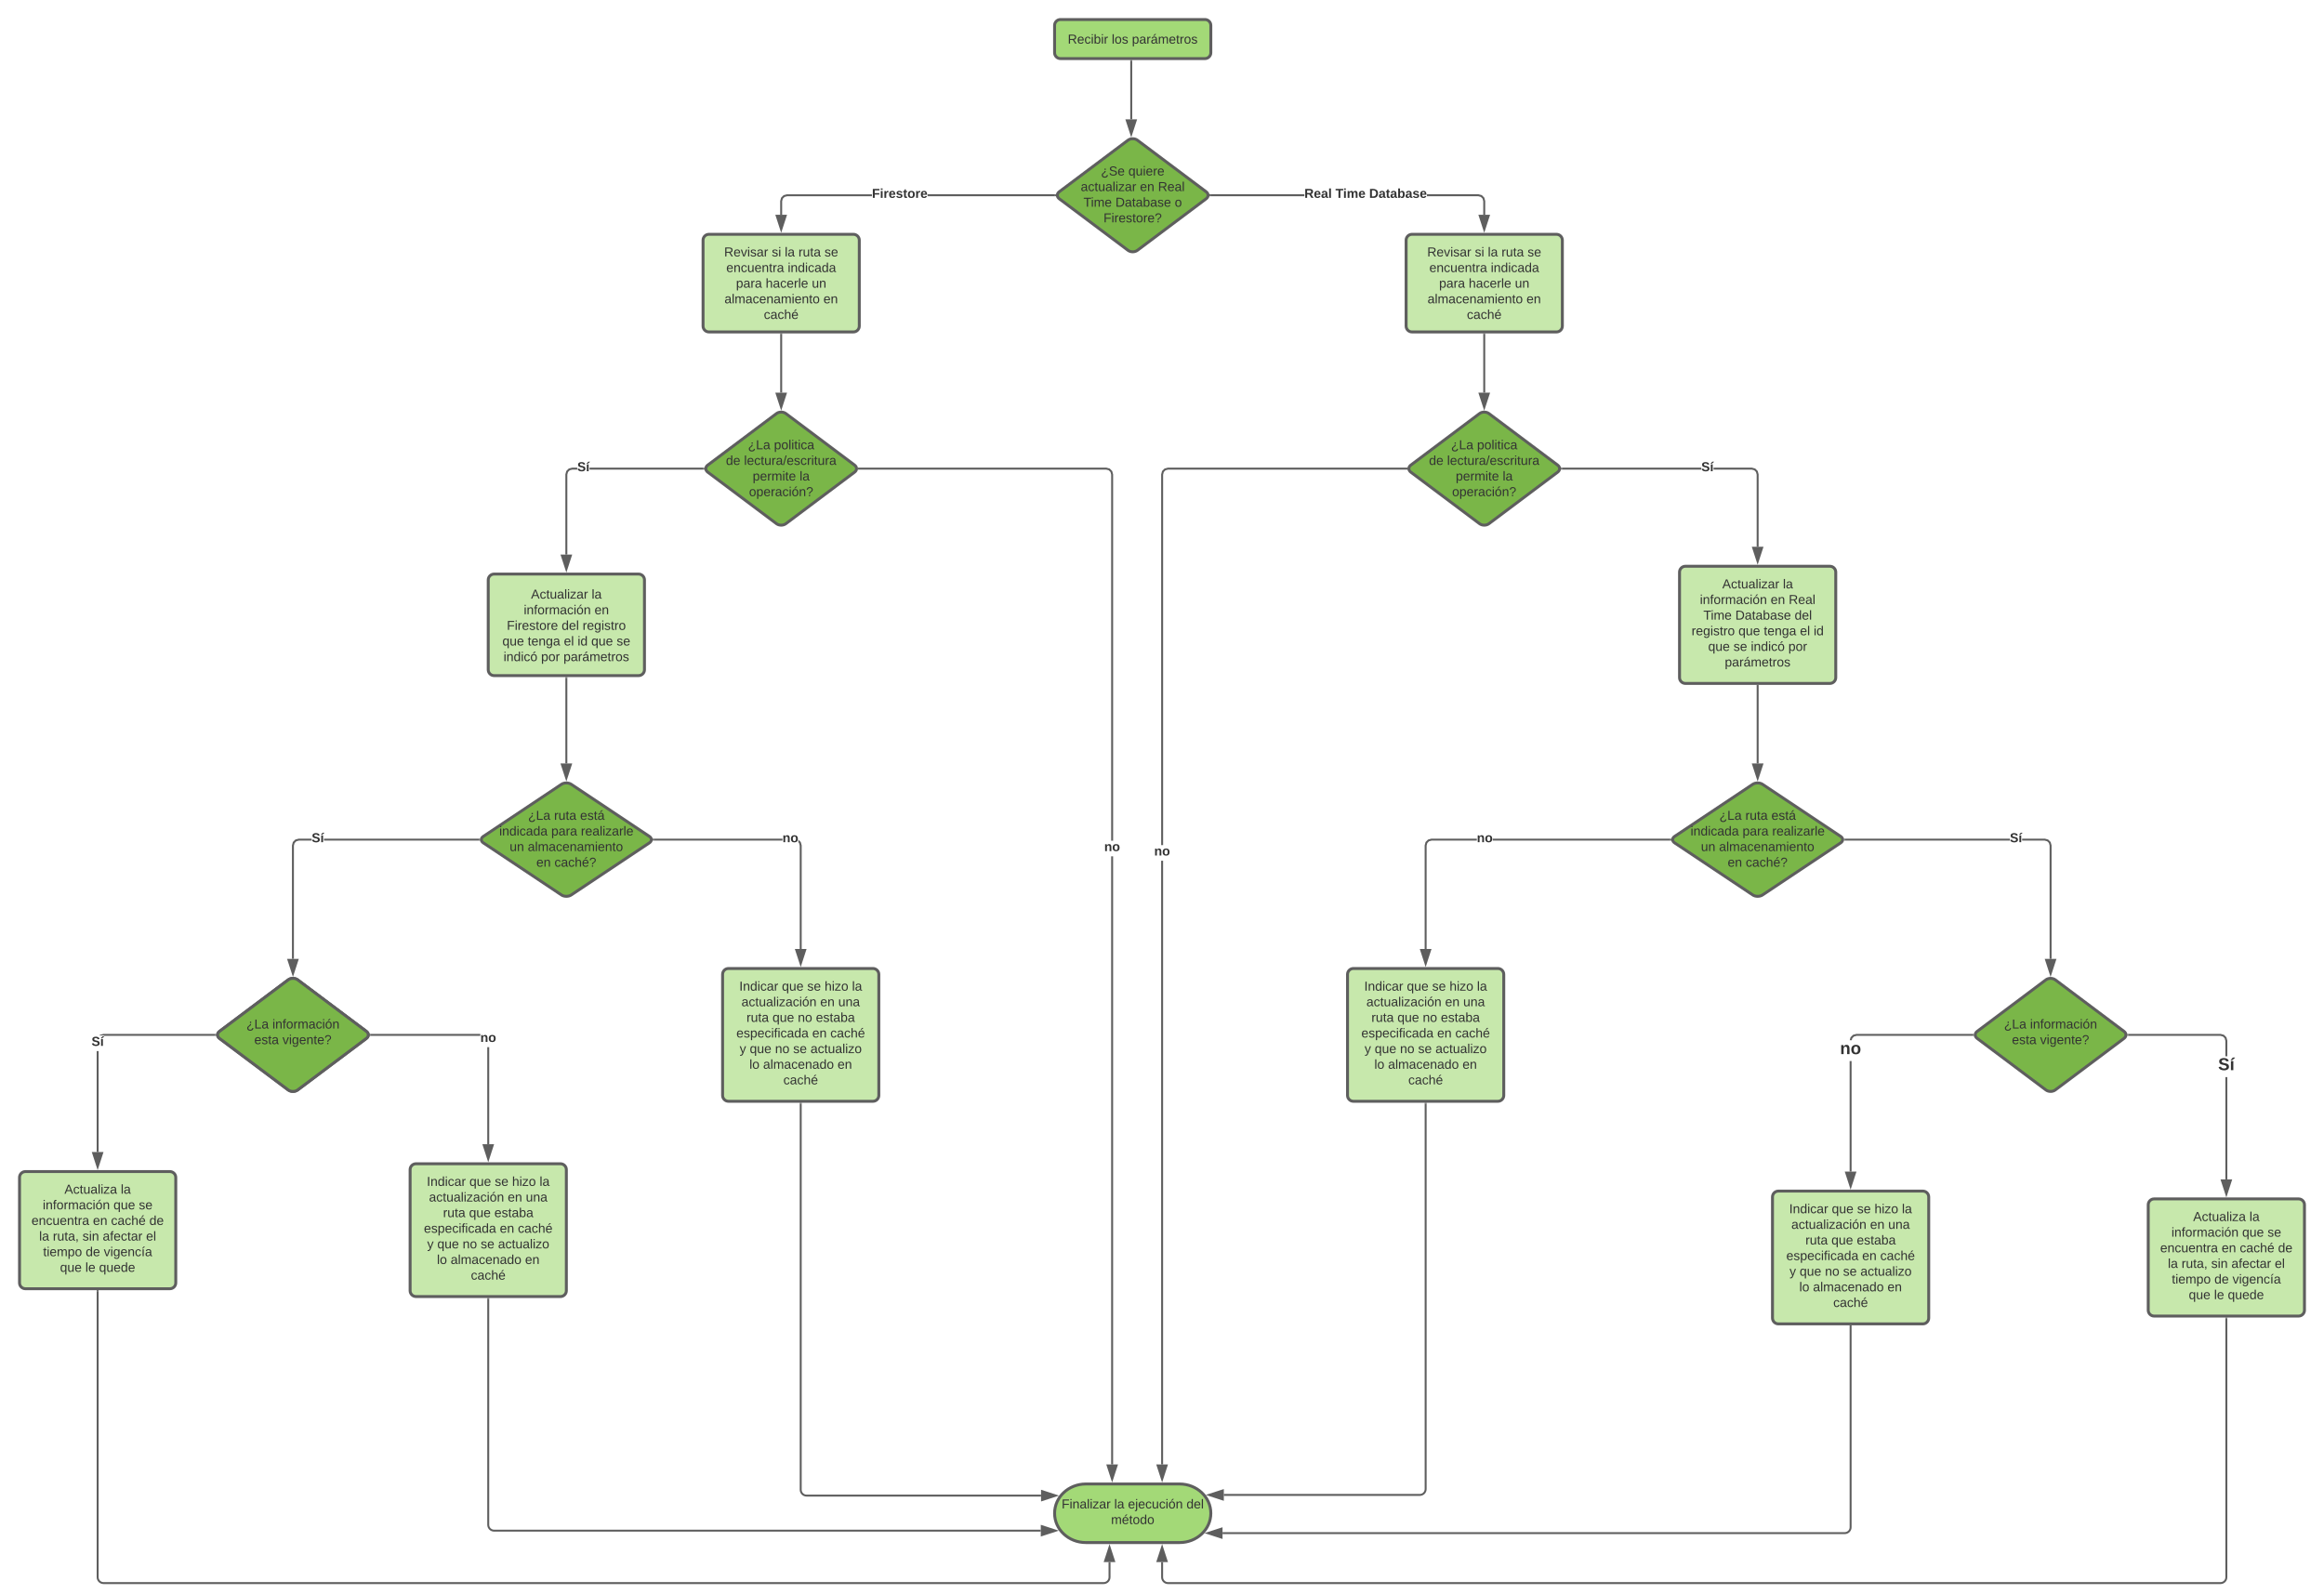 <svg xmlns="http://www.w3.org/2000/svg" xmlns:xlink="http://www.w3.org/1999/xlink" xmlns:lucid="lucid" width="2380" height="1632.5"><g transform="translate(-680 900)" lucid:page-tab-id="0_0"><path d="M0-1259.2h3676.8v2582.4H0z" fill="#fff"/><path d="M1760-874c0-3.3 2.7-6 6-6h148c3.3 0 6 2.7 6 6v28c0 3.3-2.7 6-6 6h-148c-3.3 0-6-2.7-6-6z" stroke="#5e5e5e" stroke-width="3" fill="#a3d977"/><use xlink:href="#a" transform="matrix(1,0,0,1,1772,-868) translate(1.481 12.667)"/><use xlink:href="#b" transform="matrix(1,0,0,1,1772,-868) translate(46.519 12.667)"/><use xlink:href="#c" transform="matrix(1,0,0,1,1772,-868) translate(67.222 12.667)"/><path d="M1835.2-756.4c2.65-2 6.95-2 9.6 0l70.4 52.8c2.65 2 2.65 5.2 0 7.2l-70.4 52.8c-2.65 2-6.95 2-9.6 0l-70.4-52.8c-2.65-2-2.65-5.2 0-7.2z" stroke="#5e5e5e" stroke-width="3" fill="#7ab648"/><use xlink:href="#d" transform="matrix(1,0,0,1,1765,-755) translate(42.468 34.729)"/><use xlink:href="#e" transform="matrix(1,0,0,1,1765,-755) translate(70.579 34.729)"/><use xlink:href="#f" transform="matrix(1,0,0,1,1765,-755) translate(21.764 50.729)"/><use xlink:href="#g" transform="matrix(1,0,0,1,1765,-755) translate(82.394 50.729)"/><use xlink:href="#h" transform="matrix(1,0,0,1,1765,-755) translate(100.912 50.729)"/><use xlink:href="#i" transform="matrix(1,0,0,1,1765,-755) translate(24.579 66.729)"/><use xlink:href="#j" transform="matrix(1,0,0,1,1765,-755) translate(57.32 66.729)"/><use xlink:href="#k" transform="matrix(1,0,0,1,1765,-755) translate(118.024 66.729)"/><use xlink:href="#l" transform="matrix(1,0,0,1,1765,-755) translate(45.079 82.729)"/><path d="M1838.5-837.5v59.75" stroke="#5e5e5e" stroke-width="2" fill="none"/><path d="M1839.5-837.47h-2v-1.03h2z" fill="#5e5e5e"/><path d="M1838.5-762.48l-4.64-14.27h9.28z" stroke="#5e5e5e" stroke-width="2" fill="#5e5e5e"/><path d="M1400-654c0-3.3 2.7-6 6-6h148c3.3 0 6 2.7 6 6v88c0 3.3-2.7 6-6 6h-148c-3.3 0-6-2.7-6-6z" stroke="#5e5e5e" stroke-width="3" fill="#c7e8ac"/><use xlink:href="#m" transform="matrix(1,0,0,1,1412,-648) translate(9.593 10.667)"/><use xlink:href="#n" transform="matrix(1,0,0,1,1412,-648) translate(58.37 10.667)"/><use xlink:href="#o" transform="matrix(1,0,0,1,1412,-648) translate(71.667 10.667)"/><use xlink:href="#p" transform="matrix(1,0,0,1,1412,-648) translate(85.704 10.667)"/><use xlink:href="#q" transform="matrix(1,0,0,1,1412,-648) translate(112.333 10.667)"/><use xlink:href="#r" transform="matrix(1,0,0,1,1412,-648) translate(11.759 26.667)"/><use xlink:href="#s" transform="matrix(1,0,0,1,1412,-648) translate(74.685 26.667)"/><use xlink:href="#t" transform="matrix(1,0,0,1,1412,-648) translate(21.759 42.667)"/><use xlink:href="#u" transform="matrix(1,0,0,1,1412,-648) translate(52.093 42.667)"/><use xlink:href="#v" transform="matrix(1,0,0,1,1412,-648) translate(99.426 42.667)"/><use xlink:href="#w" transform="matrix(1,0,0,1,1412,-648) translate(9.926 58.667)"/><use xlink:href="#x" transform="matrix(1,0,0,1,1412,-648) translate(111.259 58.667)"/><use xlink:href="#y" transform="matrix(1,0,0,1,1412,-648) translate(50.222 74.667)"/><path d="M1572.98-699h-86.85l-2.64.7-1.8 1.8-.7 2.63V-680h-2v-14.13l.92-3.42 2.53-2.53 3.42-.92h87.1zm187.4 0h-130.47v-2h130.5z" fill="#5e5e5e"/><path d="M1761.28-700.6l.28 1.6h-1.2v-2h1.1zM1480-664.74l-4.64-14.26h9.28z" fill="#5e5e5e"/><path d="M1480-661.5l-6-18.5h12zm-3.26-16.5l3.26 10.03 3.26-10.03z" fill="#5e5e5e"/><use xlink:href="#z" transform="matrix(1,0,0,1,1572.981,-708) translate(0.005 10.667)"/><path d="M2120-654c0-3.3 2.7-6 6-6h148c3.3 0 6 2.7 6 6v88c0 3.3-2.7 6-6 6h-148c-3.3 0-6-2.7-6-6z" stroke="#5e5e5e" stroke-width="3" fill="#c7e8ac"/><use xlink:href="#m" transform="matrix(1,0,0,1,2132,-648) translate(9.593 10.667)"/><use xlink:href="#n" transform="matrix(1,0,0,1,2132,-648) translate(58.37 10.667)"/><use xlink:href="#o" transform="matrix(1,0,0,1,2132,-648) translate(71.667 10.667)"/><use xlink:href="#p" transform="matrix(1,0,0,1,2132,-648) translate(85.704 10.667)"/><use xlink:href="#q" transform="matrix(1,0,0,1,2132,-648) translate(112.333 10.667)"/><use xlink:href="#r" transform="matrix(1,0,0,1,2132,-648) translate(11.759 26.667)"/><use xlink:href="#s" transform="matrix(1,0,0,1,2132,-648) translate(74.685 26.667)"/><use xlink:href="#t" transform="matrix(1,0,0,1,2132,-648) translate(21.759 42.667)"/><use xlink:href="#u" transform="matrix(1,0,0,1,2132,-648) translate(52.093 42.667)"/><use xlink:href="#v" transform="matrix(1,0,0,1,2132,-648) translate(99.426 42.667)"/><use xlink:href="#w" transform="matrix(1,0,0,1,2132,-648) translate(9.926 58.667)"/><use xlink:href="#x" transform="matrix(1,0,0,1,2132,-648) translate(111.259 58.667)"/><use xlink:href="#y" transform="matrix(1,0,0,1,2132,-648) translate(50.222 74.667)"/><path d="M2197.55-700.08l2.53 2.53.92 3.42V-680h-2v-13.87l-.7-2.64-1.8-1.8-2.63-.7h-52.57v-2h52.83zM1919.6-699v-2h96.2v2z" fill="#5e5e5e"/><path d="M1919.64-699h-1.1l.18-.4-.28-1.6h1.2zM2200-664.74l-4.64-14.26h9.28z" fill="#5e5e5e"/><path d="M2200-661.5l-6-18.5h12zm-3.26-16.5l3.26 10.03 3.26-10.03z" fill="#5e5e5e"/><use xlink:href="#A" transform="matrix(1,0,0,1,2015.815,-708) translate(0.005 10.667)"/><use xlink:href="#B" transform="matrix(1,0,0,1,2015.815,-708) translate(31.82 10.667)"/><use xlink:href="#C" transform="matrix(1,0,0,1,2015.815,-708) translate(66.338 10.667)"/><path d="M1475.2-476.4c2.65-2 6.95-2 9.6 0l70.4 52.8c2.65 2 2.65 5.2 0 7.2l-70.4 52.8c-2.65 2-6.95 2-9.6 0l-70.4-52.8c-2.65-2-2.65-5.2 0-7.2z" stroke="#5e5e5e" stroke-width="3" fill="#7ab648"/><use xlink:href="#D" transform="matrix(1,0,0,1,1405,-475) translate(41.005 35.169)"/><use xlink:href="#E" transform="matrix(1,0,0,1,1405,-475) translate(67.635 35.169)"/><use xlink:href="#F" transform="matrix(1,0,0,1,1405,-475) translate(18.431 51.169)"/><use xlink:href="#G" transform="matrix(1,0,0,1,1405,-475) translate(36.949 51.169)"/><use xlink:href="#H" transform="matrix(1,0,0,1,1405,-475) translate(45.82 67.169)"/><use xlink:href="#I" transform="matrix(1,0,0,1,1405,-475) translate(93.857 67.169)"/><use xlink:href="#J" transform="matrix(1,0,0,1,1405,-475) translate(42.079 83.169)"/><path d="M1480-557.5v59.67" stroke="#5e5e5e" stroke-width="2" fill="none"/><path d="M1481-557.47h-2v-1.03h2z" fill="#5e5e5e"/><path d="M1480-482.57l-4.64-14.26h9.28z" stroke="#5e5e5e" stroke-width="2" fill="#5e5e5e"/><path d="M1271.15-419h-5.02l-2.64.7-1.8 1.8-.7 2.63V-332h-2v-82.13l.92-3.42 2.53-2.53 3.42-.92h5.28zm129.24 0h-116.66v-2h116.65z" fill="#5e5e5e"/><path d="M1401.28-420.6l.28 1.6h-1.2v-2h1.1zM1260-316.74l-4.64-14.26h9.28z" fill="#5e5e5e"/><path d="M1260-313.5l-6-18.5h12zm-3.26-16.5l3.26 10.03 3.26-10.03z" fill="#5e5e5e"/><use xlink:href="#K" transform="matrix(1,0,0,1,1271.148,-428) translate(0.005 10.667)"/><path d="M1180-306c0-3.3 2.7-6 6-6h148c3.3 0 6 2.7 6 6v92c0 3.3-2.7 6-6 6h-148c-3.3 0-6-2.7-6-6z" stroke="#5e5e5e" stroke-width="3" fill="#c7e8ac"/><use xlink:href="#L" transform="matrix(1,0,0,1,1192,-300) translate(31.778 13.167)"/><use xlink:href="#M" transform="matrix(1,0,0,1,1192,-300) translate(93.889 13.167)"/><use xlink:href="#N" transform="matrix(1,0,0,1,1192,-300) translate(24.37 29.167)"/><use xlink:href="#x" transform="matrix(1,0,0,1,1192,-300) translate(96.815 29.167)"/><use xlink:href="#O" transform="matrix(1,0,0,1,1192,-300) translate(7.037 45.167)"/><use xlink:href="#P" transform="matrix(1,0,0,1,1192,-300) translate(63.185 45.167)"/><use xlink:href="#Q" transform="matrix(1,0,0,1,1192,-300) translate(84.63 45.167)"/><use xlink:href="#R" transform="matrix(1,0,0,1,1192,-300) translate(2.481 61.167)"/><use xlink:href="#S" transform="matrix(1,0,0,1,1192,-300) translate(28.407 61.167)"/><use xlink:href="#T" transform="matrix(1,0,0,1,1192,-300) translate(65.444 61.167)"/><use xlink:href="#U" transform="matrix(1,0,0,1,1192,-300) translate(79.481 61.167)"/><use xlink:href="#R" transform="matrix(1,0,0,1,1192,-300) translate(93.519 61.167)"/><use xlink:href="#q" transform="matrix(1,0,0,1,1192,-300) translate(119.444 61.167)"/><use xlink:href="#V" transform="matrix(1,0,0,1,1192,-300) translate(3.667 77.167)"/><use xlink:href="#W" transform="matrix(1,0,0,1,1192,-300) translate(42.111 77.167)"/><use xlink:href="#c" transform="matrix(1,0,0,1,1192,-300) translate(65.037 77.167)"/><path d="M1255-96.67c2.76-1.84 7.24-1.84 10 0l80 53.34c2.76 1.84 2.76 4.82 0 6.66l-80 53.34c-2.76 1.84-7.24 1.84-10 0l-80-53.34c-2.76-1.84-2.76-4.82 0-6.66z" stroke="#5e5e5e" stroke-width="3" fill="#7ab648"/><use xlink:href="#D" transform="matrix(1,0,0,1,1175,-95) translate(45.783 34.729)"/><use xlink:href="#X" transform="matrix(1,0,0,1,1175,-95) translate(72.412 34.729)"/><use xlink:href="#Y" transform="matrix(1,0,0,1,1175,-95) translate(99.042 34.729)"/><use xlink:href="#Z" transform="matrix(1,0,0,1,1175,-95) translate(16.264 50.729)"/><use xlink:href="#aa" transform="matrix(1,0,0,1,1175,-95) translate(69.524 50.729)"/><use xlink:href="#ab" transform="matrix(1,0,0,1,1175,-95) translate(99.857 50.729)"/><use xlink:href="#ac" transform="matrix(1,0,0,1,1175,-95) translate(26.931 66.729)"/><use xlink:href="#ad" transform="matrix(1,0,0,1,1175,-95) translate(45.449 66.729)"/><use xlink:href="#ae" transform="matrix(1,0,0,1,1175,-95) translate(54.264 82.729)"/><use xlink:href="#af" transform="matrix(1,0,0,1,1175,-95) translate(72.783 82.729)"/><path d="M1260-205.5v87.5" stroke="#5e5e5e" stroke-width="2" fill="none"/><path d="M1261-205.47h-2v-1.03h2z" fill="#5e5e5e"/><path d="M1260-102.73l-4.64-14.27h9.28z" stroke="#5e5e5e" stroke-width="2" fill="#5e5e5e"/><path d="M975.2 103.6c2.65-2 6.95-2 9.6 0l70.4 52.8c2.65 2 2.65 5.2 0 7.2l-70.4 52.8c-2.65 2-6.95 2-9.6 0l-70.4-52.8c-2.65-2-2.65-5.2 0-7.2z" stroke="#5e5e5e" stroke-width="3" fill="#fff"/><use xlink:href="#ag" transform="matrix(1,0,0,1,905,105) translate(27.32 48.479)"/><use xlink:href="#ah" transform="matrix(1,0,0,1,905,105) translate(53.949 48.479)"/><use xlink:href="#ai" transform="matrix(1,0,0,1,905,105) translate(35.394 64.479)"/><use xlink:href="#aj" transform="matrix(1,0,0,1,905,105) translate(64.283 64.479)"/><path d="M999.16-39h-13.03l-2.64.7-1.8 1.8-.7 2.63V82.17h-2v-116.3l.92-3.42 2.53-2.53 3.42-.92h13.3zm171.42 0h-158.83v-2h158.83z" fill="#5e5e5e"/><path d="M1171.7-39h-1.14v-2h.9zM980 97.43l-4.64-14.26h9.28z" fill="#5e5e5e"/><path d="M980 100.67l-6-18.5h12zm-3.26-16.5L980 94.2l3.26-10.03z" fill="#5e5e5e"/><use xlink:href="#K" transform="matrix(1,0,0,1,999.159,-48) translate(0.005 10.667)"/><path d="M1420 98c0-3.3 2.7-6 6-6h148c3.3 0 6 2.7 6 6v124c0 3.3-2.7 6-6 6h-148c-3.3 0-6-2.7-6-6z" stroke="#5e5e5e" stroke-width="3" fill="#c7e8ac"/><use xlink:href="#ak" transform="matrix(1,0,0,1,1432,104) translate(5.111 10.667)"/><use xlink:href="#R" transform="matrix(1,0,0,1,1432,104) translate(48.741 10.667)"/><use xlink:href="#al" transform="matrix(1,0,0,1,1432,104) translate(74.667 10.667)"/><use xlink:href="#am" transform="matrix(1,0,0,1,1432,104) translate(92.444 10.667)"/><use xlink:href="#M" transform="matrix(1,0,0,1,1432,104) translate(120.556 10.667)"/><use xlink:href="#an" transform="matrix(1,0,0,1,1432,104) translate(7.315 26.667)"/><use xlink:href="#g" transform="matrix(1,0,0,1,1432,104) translate(87.944 26.667)"/><use xlink:href="#ao" transform="matrix(1,0,0,1,1432,104) translate(106.463 26.667)"/><use xlink:href="#p" transform="matrix(1,0,0,1,1432,104) translate(12.463 42.667)"/><use xlink:href="#R" transform="matrix(1,0,0,1,1432,104) translate(39.093 42.667)"/><use xlink:href="#ap" transform="matrix(1,0,0,1,1432,104) translate(65.019 42.667)"/><use xlink:href="#aq" transform="matrix(1,0,0,1,1432,104) translate(83.537 42.667)"/><use xlink:href="#ar" transform="matrix(1,0,0,1,1432,104) translate(2.111 58.667)"/><use xlink:href="#g" transform="matrix(1,0,0,1,1432,104) translate(79.815 58.667)"/><use xlink:href="#as" transform="matrix(1,0,0,1,1432,104) translate(98.333 58.667)"/><use xlink:href="#at" transform="matrix(1,0,0,1,1432,104) translate(5.444 74.667)"/><use xlink:href="#R" transform="matrix(1,0,0,1,1432,104) translate(15.815 74.667)"/><use xlink:href="#ap" transform="matrix(1,0,0,1,1432,104) translate(41.741 74.667)"/><use xlink:href="#al" transform="matrix(1,0,0,1,1432,104) translate(60.259 74.667)"/><use xlink:href="#au" transform="matrix(1,0,0,1,1432,104) translate(78.037 74.667)"/><use xlink:href="#av" transform="matrix(1,0,0,1,1432,104) translate(15.463 90.667)"/><use xlink:href="#aw" transform="matrix(1,0,0,1,1432,104) translate(29.5 90.667)"/><use xlink:href="#x" transform="matrix(1,0,0,1,1432,104) translate(105.722 90.667)"/><use xlink:href="#y" transform="matrix(1,0,0,1,1432,104) translate(50.222 106.667)"/><path d="M1500.08-37.55l.92 3.42V72h-2V-33.87l-.7-2.64-.73-.72v-2.83zM1349.42-39v-2h131.93v2z" fill="#5e5e5e"/><path d="M1349.44-39h-.9l-.24-2h1.14zM1500 87.26L1495.36 73h9.28z" fill="#5e5e5e"/><path d="M1500 90.5l-6-18.5h12zm-3.26-16.5l3.26 10.03 3.26-10.03z" fill="#5e5e5e"/><use xlink:href="#ax" transform="matrix(1,0,0,1,1481.348,-48) translate(0.005 10.667)"/><path d="M700 306c0-3.3 2.7-6 6-6h148c3.3 0 6 2.7 6 6v108c0 3.3-2.7 6-6 6H706c-3.3 0-6-2.7-6-6z" stroke="#5e5e5e" stroke-width="3" fill="#c7e8ac"/><g><use xlink:href="#ay" transform="matrix(1,0,0,1,712,312) translate(33.981 10.667)"/><use xlink:href="#M" transform="matrix(1,0,0,1,712,312) translate(91.685 10.667)"/><use xlink:href="#N" transform="matrix(1,0,0,1,712,312) translate(11.778 26.667)"/><use xlink:href="#R" transform="matrix(1,0,0,1,712,312) translate(84.222 26.667)"/><use xlink:href="#q" transform="matrix(1,0,0,1,712,312) translate(110.148 26.667)"/><use xlink:href="#r" transform="matrix(1,0,0,1,712,312) translate(0.241 42.667)"/><use xlink:href="#g" transform="matrix(1,0,0,1,712,312) translate(63.167 42.667)"/><use xlink:href="#az" transform="matrix(1,0,0,1,712,312) translate(81.685 42.667)"/><use xlink:href="#aA" transform="matrix(1,0,0,1,712,312) translate(120.944 42.667)"/><use xlink:href="#o" transform="matrix(1,0,0,1,712,312) translate(8.093 58.667)"/><use xlink:href="#aB" transform="matrix(1,0,0,1,712,312) translate(22.13 58.667)"/><use xlink:href="#aC" transform="matrix(1,0,0,1,712,312) translate(52.463 58.667)"/><use xlink:href="#aD" transform="matrix(1,0,0,1,712,312) translate(73.167 58.667)"/><use xlink:href="#aE" transform="matrix(1,0,0,1,712,312) translate(117.574 58.667)"/><use xlink:href="#aF" transform="matrix(1,0,0,1,712,312) translate(12.13 74.667)"/><use xlink:href="#aG" transform="matrix(1,0,0,1,712,312) translate(55.759 74.667)"/><use xlink:href="#aH" transform="matrix(1,0,0,1,712,312) translate(74.278 74.667)"/><use xlink:href="#R" transform="matrix(1,0,0,1,712,312) translate(29.5 90.667)"/><use xlink:href="#aI" transform="matrix(1,0,0,1,712,312) translate(55.426 90.667)"/><use xlink:href="#aJ" transform="matrix(1,0,0,1,712,312) translate(69.463 90.667)"/></g><path d="M781 280h-2V176.56h2zm119.4-119H786.3v-.44h-4.48l.63-.64 3.42-.92H900.4z" fill="#5e5e5e"/><path d="M901.28 159.4l.28 1.6h-1.2v-2h1.1zM780 295.26L775.36 281h9.28z" fill="#5e5e5e"/><path d="M780 298.5l-6-18.5h12zm-3.26-16.5l3.26 10.03 3.26-10.03z" fill="#5e5e5e"/><g><use xlink:href="#K" transform="matrix(1,0,0,1,773.704,160.556) translate(0.005 10.667)"/></g><path d="M1100 298c0-3.3 2.7-6 6-6h148c3.3 0 6 2.7 6 6v124c0 3.3-2.7 6-6 6h-148c-3.3 0-6-2.7-6-6z" stroke="#5e5e5e" stroke-width="3" fill="#c7e8ac"/><g><use xlink:href="#ak" transform="matrix(1,0,0,1,1112,304) translate(5.111 10.667)"/><use xlink:href="#R" transform="matrix(1,0,0,1,1112,304) translate(48.741 10.667)"/><use xlink:href="#al" transform="matrix(1,0,0,1,1112,304) translate(74.667 10.667)"/><use xlink:href="#am" transform="matrix(1,0,0,1,1112,304) translate(92.444 10.667)"/><use xlink:href="#M" transform="matrix(1,0,0,1,1112,304) translate(120.556 10.667)"/><use xlink:href="#an" transform="matrix(1,0,0,1,1112,304) translate(7.315 26.667)"/><use xlink:href="#g" transform="matrix(1,0,0,1,1112,304) translate(87.944 26.667)"/><use xlink:href="#ao" transform="matrix(1,0,0,1,1112,304) translate(106.463 26.667)"/><use xlink:href="#p" transform="matrix(1,0,0,1,1112,304) translate(21.722 42.667)"/><use xlink:href="#R" transform="matrix(1,0,0,1,1112,304) translate(48.352 42.667)"/><use xlink:href="#aq" transform="matrix(1,0,0,1,1112,304) translate(74.278 42.667)"/><use xlink:href="#ar" transform="matrix(1,0,0,1,1112,304) translate(2.111 58.667)"/><use xlink:href="#g" transform="matrix(1,0,0,1,1112,304) translate(79.815 58.667)"/><use xlink:href="#as" transform="matrix(1,0,0,1,1112,304) translate(98.333 58.667)"/><use xlink:href="#at" transform="matrix(1,0,0,1,1112,304) translate(5.444 74.667)"/><use xlink:href="#R" transform="matrix(1,0,0,1,1112,304) translate(15.815 74.667)"/><use xlink:href="#ap" transform="matrix(1,0,0,1,1112,304) translate(41.741 74.667)"/><use xlink:href="#al" transform="matrix(1,0,0,1,1112,304) translate(60.259 74.667)"/><use xlink:href="#au" transform="matrix(1,0,0,1,1112,304) translate(78.037 74.667)"/><use xlink:href="#av" transform="matrix(1,0,0,1,1112,304) translate(15.463 90.667)"/><use xlink:href="#aw" transform="matrix(1,0,0,1,1112,304) translate(29.5 90.667)"/><use xlink:href="#x" transform="matrix(1,0,0,1,1112,304) translate(105.722 90.667)"/><use xlink:href="#y" transform="matrix(1,0,0,1,1112,304) translate(50.222 106.667)"/></g><path d="M1181 272h-2v-99.44h2zm-121.4-111v-2h112.3v2z" fill="#5e5e5e"/><path d="M1059.64 161h-1.1l.18-.4-.28-1.6h1.2zM1180 287.26l-4.64-14.26h9.28z" fill="#5e5e5e"/><path d="M1180 290.5l-6-18.5h12zm-3.26-16.5l3.26 10.03 3.26-10.03z" fill="#5e5e5e"/><g><use xlink:href="#ax" transform="matrix(1,0,0,1,1171.889,156.556) translate(0.005 10.667)"/></g><path d="M1888 620c17.67 0 32 13.43 32 30s-14.33 30-32 30h-96c-17.67 0-32-13.43-32-30s14.33-30 32-30z" stroke="#5e5e5e" stroke-width="3" fill="#a3d977"/><g><use xlink:href="#aK" transform="matrix(1,0,0,1,1765,625) translate(2.204 20.042)"/><use xlink:href="#o" transform="matrix(1,0,0,1,1765,625) translate(56.093 20.042)"/><use xlink:href="#aL" transform="matrix(1,0,0,1,1765,625) translate(70.13 20.042)"/><use xlink:href="#aM" transform="matrix(1,0,0,1,1765,625) translate(130.056 20.042)"/><use xlink:href="#aN" transform="matrix(1,0,0,1,1765,625) translate(52.796 36.042)"/></g><path d="M1819.93 600h-2V-22.9h2zm-3.45-1020.08l2.53 2.53.93 3.42V-38.9h-2v-374.97l-.7-2.64-1.8-1.8-2.63-.7h-253.2v-2h253.47z" fill="#5e5e5e"/><path d="M1559.64-419h-1.1l.18-.4-.28-1.6h1.2zM1818.93 615.26L1814.3 601h9.27z" fill="#5e5e5e"/><path d="M1818.93 618.5l-6-18.5h12.02zm-3.26-16.5l3.26 10.03 3.26-10.03z" fill="#5e5e5e"/><g><use xlink:href="#ax" transform="matrix(1,0,0,1,1810.822,-38.911) translate(0.005 10.667)"/></g><path d="M1500 230.5v395.4c0 3.3 2.7 6 6 6h240.12" stroke="#5e5e5e" stroke-width="2" fill="none"/><path d="M1501 230.53h-2v-1.03h2z" fill="#5e5e5e"/><path d="M1761.4 631.9l-14.28 4.63v-9.27z" stroke="#5e5e5e" stroke-width="2" fill="#5e5e5e"/><path d="M1180 430.5v231.3c0 3.32 2.7 6 6 6h559.86" stroke="#5e5e5e" stroke-width="2" fill="none"/><path d="M1181 430.53h-2v-1.03h2z" fill="#5e5e5e"/><path d="M1761.13 667.8l-14.27 4.64v-9.27z" stroke="#5e5e5e" stroke-width="2" fill="#5e5e5e"/><path d="M780 422.5v293c0 3.3 2.7 6 6 6h1024.27c3.3 0 6-2.7 6-6V700" stroke="#5e5e5e" stroke-width="2" fill="none"/><path d="M781 422.53h-2v-1.03h2z" fill="#5e5e5e"/><path d="M1816.27 684.74l4.63 14.26h-9.27z" stroke="#5e5e5e" stroke-width="2" fill="#5e5e5e"/><path d="M2195.2-476.4c2.65-2 6.95-2 9.6 0l70.4 52.8c2.65 2 2.65 5.2 0 7.2l-70.4 52.8c-2.65 2-6.95 2-9.6 0l-70.4-52.8c-2.65-2-2.65-5.2 0-7.2z" stroke="#5e5e5e" stroke-width="3" fill="#7ab648"/><g><use xlink:href="#ag" transform="matrix(1,0,0,1,2125,-475) translate(41.005 35.169)"/><use xlink:href="#aO" transform="matrix(1,0,0,1,2125,-475) translate(67.635 35.169)"/><use xlink:href="#aG" transform="matrix(1,0,0,1,2125,-475) translate(18.431 51.169)"/><use xlink:href="#aP" transform="matrix(1,0,0,1,2125,-475) translate(36.949 51.169)"/><use xlink:href="#aQ" transform="matrix(1,0,0,1,2125,-475) translate(45.82 67.169)"/><use xlink:href="#M" transform="matrix(1,0,0,1,2125,-475) translate(93.857 67.169)"/><use xlink:href="#aR" transform="matrix(1,0,0,1,2125,-475) translate(42.079 83.169)"/></g><path d="M2400-314c0-3.3 2.7-6 6-6h148c3.3 0 6 2.7 6 6v108c0 3.3-2.7 6-6 6h-148c-3.3 0-6-2.7-6-6z" stroke="#5e5e5e" stroke-width="3" fill="#c7e8ac"/><g><use xlink:href="#L" transform="matrix(1,0,0,1,2412,-308) translate(31.778 10.667)"/><use xlink:href="#M" transform="matrix(1,0,0,1,2412,-308) translate(93.889 10.667)"/><use xlink:href="#N" transform="matrix(1,0,0,1,2412,-308) translate(8.852 26.667)"/><use xlink:href="#g" transform="matrix(1,0,0,1,2412,-308) translate(81.296 26.667)"/><use xlink:href="#h" transform="matrix(1,0,0,1,2412,-308) translate(99.815 26.667)"/><use xlink:href="#i" transform="matrix(1,0,0,1,2412,-308) translate(12.407 42.667)"/><use xlink:href="#j" transform="matrix(1,0,0,1,2412,-308) translate(45.148 42.667)"/><use xlink:href="#aM" transform="matrix(1,0,0,1,2412,-308) translate(105.852 42.667)"/><use xlink:href="#aS" transform="matrix(1,0,0,1,2412,-308) translate(0.315 58.667)"/><use xlink:href="#R" transform="matrix(1,0,0,1,2412,-308) translate(48.352 58.667)"/><use xlink:href="#S" transform="matrix(1,0,0,1,2412,-308) translate(74.278 58.667)"/><use xlink:href="#T" transform="matrix(1,0,0,1,2412,-308) translate(111.315 58.667)"/><use xlink:href="#aT" transform="matrix(1,0,0,1,2412,-308) translate(125.352 58.667)"/><use xlink:href="#R" transform="matrix(1,0,0,1,2412,-308) translate(17.315 74.667)"/><use xlink:href="#al" transform="matrix(1,0,0,1,2412,-308) translate(43.241 74.667)"/><use xlink:href="#V" transform="matrix(1,0,0,1,2412,-308) translate(61.019 74.667)"/><use xlink:href="#aU" transform="matrix(1,0,0,1,2412,-308) translate(99.463 74.667)"/><use xlink:href="#c" transform="matrix(1,0,0,1,2412,-308) translate(34.352 90.667)"/></g><path d="M2475-96.67c2.76-1.84 7.24-1.84 10 0l80 53.34c2.76 1.84 2.76 4.82 0 6.66l-80 53.34c-2.76 1.84-7.24 1.84-10 0l-80-53.34c-2.76-1.84-2.76-4.82 0-6.66z" stroke="#5e5e5e" stroke-width="3" fill="#7ab648"/><g><use xlink:href="#ag" transform="matrix(1,0,0,1,2395,-95) translate(45.783 34.729)"/><use xlink:href="#p" transform="matrix(1,0,0,1,2395,-95) translate(72.412 34.729)"/><use xlink:href="#aV" transform="matrix(1,0,0,1,2395,-95) translate(99.042 34.729)"/><use xlink:href="#aW" transform="matrix(1,0,0,1,2395,-95) translate(16.264 50.729)"/><use xlink:href="#t" transform="matrix(1,0,0,1,2395,-95) translate(69.524 50.729)"/><use xlink:href="#aX" transform="matrix(1,0,0,1,2395,-95) translate(99.857 50.729)"/><use xlink:href="#aY" transform="matrix(1,0,0,1,2395,-95) translate(26.931 66.729)"/><use xlink:href="#aZ" transform="matrix(1,0,0,1,2395,-95) translate(45.449 66.729)"/><use xlink:href="#g" transform="matrix(1,0,0,1,2395,-95) translate(54.264 82.729)"/><use xlink:href="#ba" transform="matrix(1,0,0,1,2395,-95) translate(72.783 82.729)"/></g><path d="M2060 98c0-3.3 2.7-6 6-6h148c3.3 0 6 2.7 6 6v124c0 3.3-2.7 6-6 6h-148c-3.3 0-6-2.7-6-6z" stroke="#5e5e5e" stroke-width="3" fill="#c7e8ac"/><g><use xlink:href="#ak" transform="matrix(1,0,0,1,2072,104) translate(5.111 10.667)"/><use xlink:href="#R" transform="matrix(1,0,0,1,2072,104) translate(48.741 10.667)"/><use xlink:href="#al" transform="matrix(1,0,0,1,2072,104) translate(74.667 10.667)"/><use xlink:href="#am" transform="matrix(1,0,0,1,2072,104) translate(92.444 10.667)"/><use xlink:href="#M" transform="matrix(1,0,0,1,2072,104) translate(120.556 10.667)"/><use xlink:href="#an" transform="matrix(1,0,0,1,2072,104) translate(7.315 26.667)"/><use xlink:href="#g" transform="matrix(1,0,0,1,2072,104) translate(87.944 26.667)"/><use xlink:href="#ao" transform="matrix(1,0,0,1,2072,104) translate(106.463 26.667)"/><use xlink:href="#p" transform="matrix(1,0,0,1,2072,104) translate(12.463 42.667)"/><use xlink:href="#R" transform="matrix(1,0,0,1,2072,104) translate(39.093 42.667)"/><use xlink:href="#ap" transform="matrix(1,0,0,1,2072,104) translate(65.019 42.667)"/><use xlink:href="#aq" transform="matrix(1,0,0,1,2072,104) translate(83.537 42.667)"/><use xlink:href="#ar" transform="matrix(1,0,0,1,2072,104) translate(2.111 58.667)"/><use xlink:href="#g" transform="matrix(1,0,0,1,2072,104) translate(79.815 58.667)"/><use xlink:href="#as" transform="matrix(1,0,0,1,2072,104) translate(98.333 58.667)"/><use xlink:href="#at" transform="matrix(1,0,0,1,2072,104) translate(5.444 74.667)"/><use xlink:href="#R" transform="matrix(1,0,0,1,2072,104) translate(15.815 74.667)"/><use xlink:href="#ap" transform="matrix(1,0,0,1,2072,104) translate(41.741 74.667)"/><use xlink:href="#al" transform="matrix(1,0,0,1,2072,104) translate(60.259 74.667)"/><use xlink:href="#au" transform="matrix(1,0,0,1,2072,104) translate(78.037 74.667)"/><use xlink:href="#av" transform="matrix(1,0,0,1,2072,104) translate(15.463 90.667)"/><use xlink:href="#aw" transform="matrix(1,0,0,1,2072,104) translate(29.5 90.667)"/><use xlink:href="#x" transform="matrix(1,0,0,1,2072,104) translate(105.722 90.667)"/><use xlink:href="#y" transform="matrix(1,0,0,1,2072,104) translate(50.222 106.667)"/></g><path d="M975.2 103.6c2.65-2 6.95-2 9.6 0l70.4 52.8c2.65 2 2.65 5.2 0 7.2l-70.4 52.8c-2.65 2-6.95 2-9.6 0l-70.4-52.8c-2.65-2-2.65-5.2 0-7.2z" stroke="#5e5e5e" stroke-width="3" fill="#7ab648"/><g><use xlink:href="#ag" transform="matrix(1,0,0,1,905,105) translate(27.32 48.479)"/><use xlink:href="#ah" transform="matrix(1,0,0,1,905,105) translate(53.949 48.479)"/><use xlink:href="#ai" transform="matrix(1,0,0,1,905,105) translate(35.394 64.479)"/><use xlink:href="#aj" transform="matrix(1,0,0,1,905,105) translate(64.283 64.479)"/></g><path d="M2775.2 103.6c2.65-2 6.95-2 9.6 0l70.4 52.8c2.65 2 2.65 5.2 0 7.2l-70.4 52.8c-2.65 2-6.95 2-9.6 0l-70.4-52.8c-2.65-2-2.65-5.2 0-7.2z" stroke="#5e5e5e" stroke-width="3" fill="#7ab648"/><g><use xlink:href="#ag" transform="matrix(1,0,0,1,2705,105) translate(27.32 48.479)"/><use xlink:href="#ah" transform="matrix(1,0,0,1,2705,105) translate(53.949 48.479)"/><use xlink:href="#ai" transform="matrix(1,0,0,1,2705,105) translate(35.394 64.479)"/><use xlink:href="#aj" transform="matrix(1,0,0,1,2705,105) translate(64.283 64.479)"/></g><path d="M2495.2 326c0-3.3 2.7-6 6-6h148c3.3 0 6 2.7 6 6v124c0 3.3-2.7 6-6 6h-148c-3.3 0-6-2.7-6-6z" stroke="#5e5e5e" stroke-width="3" fill="#c7e8ac"/><g><use xlink:href="#ak" transform="matrix(1,0,0,1,2507.2,332) translate(5.111 10.667)"/><use xlink:href="#R" transform="matrix(1,0,0,1,2507.2,332) translate(48.741 10.667)"/><use xlink:href="#al" transform="matrix(1,0,0,1,2507.2,332) translate(74.667 10.667)"/><use xlink:href="#am" transform="matrix(1,0,0,1,2507.2,332) translate(92.444 10.667)"/><use xlink:href="#M" transform="matrix(1,0,0,1,2507.2,332) translate(120.556 10.667)"/><use xlink:href="#an" transform="matrix(1,0,0,1,2507.2,332) translate(7.315 26.667)"/><use xlink:href="#g" transform="matrix(1,0,0,1,2507.2,332) translate(87.944 26.667)"/><use xlink:href="#ao" transform="matrix(1,0,0,1,2507.2,332) translate(106.463 26.667)"/><use xlink:href="#p" transform="matrix(1,0,0,1,2507.2,332) translate(21.722 42.667)"/><use xlink:href="#R" transform="matrix(1,0,0,1,2507.2,332) translate(48.352 42.667)"/><use xlink:href="#aq" transform="matrix(1,0,0,1,2507.2,332) translate(74.278 42.667)"/><use xlink:href="#ar" transform="matrix(1,0,0,1,2507.2,332) translate(2.111 58.667)"/><use xlink:href="#g" transform="matrix(1,0,0,1,2507.2,332) translate(79.815 58.667)"/><use xlink:href="#as" transform="matrix(1,0,0,1,2507.2,332) translate(98.333 58.667)"/><use xlink:href="#at" transform="matrix(1,0,0,1,2507.2,332) translate(5.444 74.667)"/><use xlink:href="#R" transform="matrix(1,0,0,1,2507.2,332) translate(15.815 74.667)"/><use xlink:href="#ap" transform="matrix(1,0,0,1,2507.2,332) translate(41.741 74.667)"/><use xlink:href="#al" transform="matrix(1,0,0,1,2507.2,332) translate(60.259 74.667)"/><use xlink:href="#au" transform="matrix(1,0,0,1,2507.2,332) translate(78.037 74.667)"/><use xlink:href="#av" transform="matrix(1,0,0,1,2507.2,332) translate(15.463 90.667)"/><use xlink:href="#aw" transform="matrix(1,0,0,1,2507.2,332) translate(29.5 90.667)"/><use xlink:href="#x" transform="matrix(1,0,0,1,2507.2,332) translate(105.722 90.667)"/><use xlink:href="#y" transform="matrix(1,0,0,1,2507.2,332) translate(50.222 106.667)"/></g><path d="M2880 334c0-3.3 2.7-6 6-6h148c3.3 0 6 2.7 6 6v108c0 3.3-2.7 6-6 6h-148c-3.3 0-6-2.7-6-6z" stroke="#5e5e5e" stroke-width="3" fill="#c7e8ac"/><g><use xlink:href="#ay" transform="matrix(1,0,0,1,2892,340) translate(33.981 10.667)"/><use xlink:href="#M" transform="matrix(1,0,0,1,2892,340) translate(91.685 10.667)"/><use xlink:href="#N" transform="matrix(1,0,0,1,2892,340) translate(11.778 26.667)"/><use xlink:href="#R" transform="matrix(1,0,0,1,2892,340) translate(84.222 26.667)"/><use xlink:href="#q" transform="matrix(1,0,0,1,2892,340) translate(110.148 26.667)"/><use xlink:href="#r" transform="matrix(1,0,0,1,2892,340) translate(0.241 42.667)"/><use xlink:href="#g" transform="matrix(1,0,0,1,2892,340) translate(63.167 42.667)"/><use xlink:href="#az" transform="matrix(1,0,0,1,2892,340) translate(81.685 42.667)"/><use xlink:href="#aA" transform="matrix(1,0,0,1,2892,340) translate(120.944 42.667)"/><use xlink:href="#o" transform="matrix(1,0,0,1,2892,340) translate(8.093 58.667)"/><use xlink:href="#aB" transform="matrix(1,0,0,1,2892,340) translate(22.13 58.667)"/><use xlink:href="#aC" transform="matrix(1,0,0,1,2892,340) translate(52.463 58.667)"/><use xlink:href="#aD" transform="matrix(1,0,0,1,2892,340) translate(73.167 58.667)"/><use xlink:href="#aE" transform="matrix(1,0,0,1,2892,340) translate(117.574 58.667)"/><use xlink:href="#aF" transform="matrix(1,0,0,1,2892,340) translate(12.13 74.667)"/><use xlink:href="#aG" transform="matrix(1,0,0,1,2892,340) translate(55.759 74.667)"/><use xlink:href="#aH" transform="matrix(1,0,0,1,2892,340) translate(74.278 74.667)"/><use xlink:href="#R" transform="matrix(1,0,0,1,2892,340) translate(29.5 90.667)"/><use xlink:href="#aI" transform="matrix(1,0,0,1,2892,340) translate(55.426 90.667)"/><use xlink:href="#aJ" transform="matrix(1,0,0,1,2892,340) translate(69.463 90.667)"/></g><path d="M2200-557.5v59.67" stroke="#5e5e5e" stroke-width="2" fill="none"/><path d="M2201-557.47h-2v-1.03h2z" fill="#5e5e5e"/><path d="M2200-482.57l-4.64-14.26h9.28z" stroke="#5e5e5e" stroke-width="2" fill="#5e5e5e"/><path d="M2477.55-420.08l2.53 2.53.92 3.42V-340h-2v-73.87l-.7-2.64-1.8-1.8-2.63-.7h-39.02v-2h39.28zM2279.6-419v-2h142.66v2z" fill="#5e5e5e"/><path d="M2279.64-419h-1.1l.18-.4-.28-1.6h1.2zM2480-324.74l-4.64-14.26h9.28z" fill="#5e5e5e"/><path d="M2480-321.5l-6-18.5h12zm-3.26-16.5l3.26 10.03 3.26-10.03z" fill="#5e5e5e"/><g><use xlink:href="#K" transform="matrix(1,0,0,1,2422.259,-428) translate(0.005 10.667)"/></g><path d="M1871.12 600h-2V-18.4h2zM2120.4-419h-244.15l-2.64.7-1.77 1.8-.7 2.63V-34.4h-2v-379.73l.9-3.42 2.54-2.53 3.4-.92h244.42z" fill="#5e5e5e"/><path d="M2121.28-420.6l.28 1.6h-1.2v-2h1.1zM1870.12 615.26l-4.64-14.26h9.27z" fill="#5e5e5e"/><path d="M1870.12 618.5l-6-18.5h12zm-3.26-16.5l3.26 10.03 3.26-10.03z" fill="#5e5e5e"/><g><use xlink:href="#ax" transform="matrix(1,0,0,1,1862.006,-34.386) translate(0.005 10.667)"/></g><path d="M2480-197.5v79.5" stroke="#5e5e5e" stroke-width="2" fill="none"/><path d="M2481-197.47h-2v-1.03h2z" fill="#5e5e5e"/><path d="M2480-102.73l-4.64-14.27h9.28z" stroke="#5e5e5e" stroke-width="2" fill="#5e5e5e"/><path d="M2777.55-40.08l2.53 2.53.92 3.42v116.3h-2V-33.87l-.7-2.64-1.8-1.8-2.63-.7h-23.03v-2h23.3zM2569.42-39v-2h168.83v2z" fill="#5e5e5e"/><path d="M2569.44-39h-.9l-.24-2h1.14zM2780 97.43l-4.64-14.26h9.28z" fill="#5e5e5e"/><path d="M2780 100.67l-6-18.5h12zm-3.26-16.5L2780 94.2l3.26-10.03z" fill="#5e5e5e"/><g><use xlink:href="#K" transform="matrix(1,0,0,1,2738.248,-48) translate(0.005 10.667)"/></g><path d="M2192.43-39h-46.3l-2.64.7-1.8 1.8-.7 2.63V72h-2V-34.13l.92-3.42 2.53-2.53 3.42-.92h46.56zm198.15 0h-181.93v-2h181.93z" fill="#5e5e5e"/><path d="M2391.7-39h-1.14v-2h.9zM2140 87.26L2135.36 73h9.28z" fill="#5e5e5e"/><path d="M2140 90.5l-6-18.5h12zm-3.26-16.5l3.26 10.03 3.26-10.03z" fill="#5e5e5e"/><g><use xlink:href="#ax" transform="matrix(1,0,0,1,2192.43,-48) translate(0.005 10.667)"/></g><path d="M2140 230.5v394.7c0 3.33-2.7 6-6 6h-200.7" stroke="#5e5e5e" stroke-width="2" fill="none"/><path d="M2141 230.53h-2v-1.03h2z" fill="#5e5e5e"/><path d="M1918.04 631.2l14.27-4.62v9.27z" stroke="#5e5e5e" stroke-width="2" fill="#5e5e5e"/><path d="M2961 308h-2V203.22h2zm-3.45-148.08l2.53 2.53.92 3.42v16.02h-2v-15.77l-.7-2.64-1.8-1.8-2.63-.7h-94.26v-2h94.53z" fill="#5e5e5e"/><path d="M2859.64 161h-1.1l.18-.4-.28-1.6h1.2zM2960 323.26l-4.64-14.26h9.28z" fill="#5e5e5e"/><path d="M2960 326.5l-6-18.5h12zm-3.26-16.5l3.26 10.03 3.26-10.03z" fill="#5e5e5e"/><g><use xlink:href="#bb" transform="matrix(1,0,0,1,2951.605,181.889) translate(0.005 14.222)"/></g><path d="M2576.2 300h-2V186.82h2zm124.2-139h-119.07l-2.64.7-1.8 1.8-.53 2h-2.07l.82-3.05 2.53-2.53 3.42-.92h119.32z" fill="#5e5e5e"/><path d="M2701.28 159.4l.28 1.6h-1.2v-2h1.1zM2575.2 315.26l-4.64-14.26h9.28z" fill="#5e5e5e"/><path d="M2575.2 318.5l-6-18.5h12zm-3.26-16.5l3.26 10.03 3.26-10.03z" fill="#5e5e5e"/><g><use xlink:href="#bc" transform="matrix(1,0,0,1,2564.385,165.489) translate(0.005 14.222)"/></g><path d="M2575.2 458.5v205.82c0 3.32-2.7 6-6 6H1932" stroke="#5e5e5e" stroke-width="2" fill="none"/><path d="M2576.2 458.53h-2v-1.03h2z" fill="#5e5e5e"/><path d="M1916.73 670.32l14.26-4.63v9.26z" stroke="#5e5e5e" stroke-width="2" fill="#5e5e5e"/><path d="M2960 450.5v265c0 3.3-2.7 6-6 6H1876.12c-3.32 0-6-2.7-6-6V700" stroke="#5e5e5e" stroke-width="2" fill="none"/><path d="M2961 450.53h-2v-1.03h2z" fill="#5e5e5e"/><path d="M1870.12 684.74l4.63 14.26h-9.27z" stroke="#5e5e5e" stroke-width="2" fill="#5e5e5e"/><defs><path fill="#333" d="M233-177c-1 41-23 64-60 70L243 0h-38l-65-103H63V0H30v-248c88 3 205-21 203 71zM63-129c60-2 137 13 137-47 0-61-80-42-137-45v92" id="bd"/><path fill="#333" d="M100-194c63 0 86 42 84 106H49c0 40 14 67 53 68 26 1 43-12 49-29l28 8c-11 28-37 45-77 45C44 4 14-33 15-96c1-61 26-98 85-98zm52 81c6-60-76-77-97-28-3 7-6 17-6 28h103" id="be"/><path fill="#333" d="M96-169c-40 0-48 33-48 73s9 75 48 75c24 0 41-14 43-38l32 2c-6 37-31 61-74 61-59 0-76-41-82-99-10-93 101-131 147-64 4 7 5 14 7 22l-32 3c-4-21-16-35-41-35" id="bf"/><path fill="#333" d="M24-231v-30h32v30H24zM24 0v-190h32V0H24" id="bg"/><path fill="#333" d="M115-194c53 0 69 39 70 98 0 66-23 100-70 100C84 3 66-7 56-30L54 0H23l1-261h32v101c10-23 28-34 59-34zm-8 174c40 0 45-34 45-75 0-40-5-75-45-74-42 0-51 32-51 76 0 43 10 73 51 73" id="bh"/><path fill="#333" d="M114-163C36-179 61-72 57 0H25l-1-190h30c1 12-1 29 2 39 6-27 23-49 58-41v29" id="bi"/><g id="a"><use transform="matrix(0.037,0,0,0.037,0,0)" xlink:href="#bd"/><use transform="matrix(0.037,0,0,0.037,9.593,0)" xlink:href="#be"/><use transform="matrix(0.037,0,0,0.037,17,0)" xlink:href="#bf"/><use transform="matrix(0.037,0,0,0.037,23.667,0)" xlink:href="#bg"/><use transform="matrix(0.037,0,0,0.037,26.593,0)" xlink:href="#bh"/><use transform="matrix(0.037,0,0,0.037,34,0)" xlink:href="#bg"/><use transform="matrix(0.037,0,0,0.037,36.926,0)" xlink:href="#bi"/></g><path fill="#333" d="M24 0v-261h32V0H24" id="bj"/><path fill="#333" d="M100-194c62-1 85 37 85 99 1 63-27 99-86 99S16-35 15-95c0-66 28-99 85-99zM99-20c44 1 53-31 53-75 0-43-8-75-51-75s-53 32-53 75 10 74 51 75" id="bk"/><path fill="#333" d="M135-143c-3-34-86-38-87 0 15 53 115 12 119 90S17 21 10-45l28-5c4 36 97 45 98 0-10-56-113-15-118-90-4-57 82-63 122-42 12 7 21 19 24 35" id="bl"/><g id="b"><use transform="matrix(0.037,0,0,0.037,0,0)" xlink:href="#bj"/><use transform="matrix(0.037,0,0,0.037,2.926,0)" xlink:href="#bk"/><use transform="matrix(0.037,0,0,0.037,10.333,0)" xlink:href="#bl"/></g><path fill="#333" d="M115-194c55 1 70 41 70 98S169 2 115 4C84 4 66-9 55-30l1 105H24l-1-265h31l2 30c10-21 28-34 59-34zm-8 174c40 0 45-34 45-75s-6-73-45-74c-42 0-51 32-51 76 0 43 10 73 51 73" id="bm"/><path fill="#333" d="M141-36C126-15 110 5 73 4 37 3 15-17 15-53c-1-64 63-63 125-63 3-35-9-54-41-54-24 1-41 7-42 31l-33-3c5-37 33-52 76-52 45 0 72 20 72 64v82c-1 20 7 32 28 27v20c-31 9-61-2-59-35zM48-53c0 20 12 33 32 33 41-3 63-29 60-74-43 2-92-5-92 41" id="bn"/><path fill="#333" d="M141-36C126-15 110 5 73 4 37 3 15-17 15-53c-1-64 63-63 125-63 3-35-9-54-41-54-24 1-41 7-42 31l-33-3c5-37 33-52 76-52 45 0 72 20 72 64v82c-1 20 7 32 28 27v20c-31 9-61-2-59-35zM48-53c0 20 12 33 32 33 41-3 63-29 60-74-43 2-92-5-92 41zm25-158c8-23 27-35 38-54h36v5l-58 49H73" id="bo"/><path fill="#333" d="M210-169c-67 3-38 105-44 169h-31v-121c0-29-5-50-35-48C34-165 62-65 56 0H25l-1-190h30c1 10-1 24 2 32 10-44 99-50 107 0 11-21 27-35 58-36 85-2 47 119 55 194h-31v-121c0-29-5-49-35-48" id="bp"/><path fill="#333" d="M59-47c-2 24 18 29 38 22v24C64 9 27 4 27-40v-127H5v-23h24l9-43h21v43h35v23H59v120" id="bq"/><g id="c"><use transform="matrix(0.037,0,0,0.037,0,0)" xlink:href="#bm"/><use transform="matrix(0.037,0,0,0.037,7.407,0)" xlink:href="#bn"/><use transform="matrix(0.037,0,0,0.037,14.815,0)" xlink:href="#bi"/><use transform="matrix(0.037,0,0,0.037,19.222,0)" xlink:href="#bo"/><use transform="matrix(0.037,0,0,0.037,26.63,0)" xlink:href="#bp"/><use transform="matrix(0.037,0,0,0.037,37.704,0)" xlink:href="#be"/><use transform="matrix(0.037,0,0,0.037,45.111,0)" xlink:href="#bq"/><use transform="matrix(0.037,0,0,0.037,48.815,0)" xlink:href="#bi"/><use transform="matrix(0.037,0,0,0.037,53.222,0)" xlink:href="#bk"/><use transform="matrix(0.037,0,0,0.037,60.63,0)" xlink:href="#bl"/></g><path fill="#333" d="M107 61C57 61 25 39 23-9c-2-65 71-58 78-115h30c1 64-76 54-76 114 0 30 21 42 52 43 32 0 53-17 56-46l32 2c-6 46-36 72-88 72zm26-251v35H99v-35h34" id="br"/><path fill="#333" d="M185-189c-5-48-123-54-124 2 14 75 158 14 163 119 3 78-121 87-175 55-17-10-28-26-33-46l33-7c5 56 141 63 141-1 0-78-155-14-162-118-5-82 145-84 179-34 5 7 8 16 11 25" id="bs"/><g id="d"><use transform="matrix(0.037,0,0,0.037,0,0)" xlink:href="#br"/><use transform="matrix(0.037,0,0,0.037,8.111,0)" xlink:href="#bs"/><use transform="matrix(0.037,0,0,0.037,17,0)" xlink:href="#be"/></g><path fill="#333" d="M145-31C134-9 116 4 85 4 32 4 16-35 15-94c0-59 17-99 70-100 32-1 48 14 60 33 0-11-1-24 2-32h30l-1 268h-32zM93-21c41 0 51-33 51-76s-8-73-50-73c-40 0-46 35-46 75s5 74 45 74" id="bt"/><path fill="#333" d="M84 4C-5 8 30-112 23-190h32v120c0 31 7 50 39 49 72-2 45-101 50-169h31l1 190h-30c-1-10 1-25-2-33-11 22-28 36-60 37" id="bu"/><g id="e"><use transform="matrix(0.037,0,0,0.037,0,0)" xlink:href="#bt"/><use transform="matrix(0.037,0,0,0.037,7.407,0)" xlink:href="#bu"/><use transform="matrix(0.037,0,0,0.037,14.815,0)" xlink:href="#bg"/><use transform="matrix(0.037,0,0,0.037,17.741,0)" xlink:href="#be"/><use transform="matrix(0.037,0,0,0.037,25.148,0)" xlink:href="#bi"/><use transform="matrix(0.037,0,0,0.037,29.556,0)" xlink:href="#be"/></g><path fill="#333" d="M9 0v-24l116-142H16v-24h144v24L44-24h123V0H9" id="bv"/><g id="f"><use transform="matrix(0.037,0,0,0.037,0,0)" xlink:href="#bn"/><use transform="matrix(0.037,0,0,0.037,7.407,0)" xlink:href="#bf"/><use transform="matrix(0.037,0,0,0.037,14.074,0)" xlink:href="#bq"/><use transform="matrix(0.037,0,0,0.037,17.778,0)" xlink:href="#bu"/><use transform="matrix(0.037,0,0,0.037,25.185,0)" xlink:href="#bn"/><use transform="matrix(0.037,0,0,0.037,32.593,0)" xlink:href="#bj"/><use transform="matrix(0.037,0,0,0.037,35.519,0)" xlink:href="#bg"/><use transform="matrix(0.037,0,0,0.037,38.444,0)" xlink:href="#bv"/><use transform="matrix(0.037,0,0,0.037,45.111,0)" xlink:href="#bn"/><use transform="matrix(0.037,0,0,0.037,52.519,0)" xlink:href="#bi"/></g><path fill="#333" d="M117-194c89-4 53 116 60 194h-32v-121c0-31-8-49-39-48C34-167 62-67 57 0H25l-1-190h30c1 10-1 24 2 32 11-22 29-35 61-36" id="bw"/><g id="g"><use transform="matrix(0.037,0,0,0.037,0,0)" xlink:href="#be"/><use transform="matrix(0.037,0,0,0.037,7.407,0)" xlink:href="#bw"/></g><g id="h"><use transform="matrix(0.037,0,0,0.037,0,0)" xlink:href="#bd"/><use transform="matrix(0.037,0,0,0.037,9.593,0)" xlink:href="#be"/><use transform="matrix(0.037,0,0,0.037,17,0)" xlink:href="#bn"/><use transform="matrix(0.037,0,0,0.037,24.407,0)" xlink:href="#bj"/></g><path fill="#333" d="M127-220V0H93v-220H8v-28h204v28h-85" id="bx"/><g id="i"><use transform="matrix(0.037,0,0,0.037,0,0)" xlink:href="#bx"/><use transform="matrix(0.037,0,0,0.037,7.63,0)" xlink:href="#bg"/><use transform="matrix(0.037,0,0,0.037,10.556,0)" xlink:href="#bp"/><use transform="matrix(0.037,0,0,0.037,21.63,0)" xlink:href="#be"/></g><path fill="#333" d="M30-248c118-7 216 8 213 122C240-48 200 0 122 0H30v-248zM63-27c89 8 146-16 146-99s-60-101-146-95v194" id="by"/><g id="j"><use transform="matrix(0.037,0,0,0.037,0,0)" xlink:href="#by"/><use transform="matrix(0.037,0,0,0.037,9.593,0)" xlink:href="#bn"/><use transform="matrix(0.037,0,0,0.037,17,0)" xlink:href="#bq"/><use transform="matrix(0.037,0,0,0.037,20.704,0)" xlink:href="#bn"/><use transform="matrix(0.037,0,0,0.037,28.111,0)" xlink:href="#bh"/><use transform="matrix(0.037,0,0,0.037,35.519,0)" xlink:href="#bn"/><use transform="matrix(0.037,0,0,0.037,42.926,0)" xlink:href="#bl"/><use transform="matrix(0.037,0,0,0.037,49.593,0)" xlink:href="#be"/></g><use transform="matrix(0.037,0,0,0.037,0,0)" xlink:href="#bk" id="k"/><path fill="#333" d="M63-220v92h138v28H63V0H30v-248h175v28H63" id="bz"/><path fill="#333" d="M103-251c84 0 111 97 45 133-19 10-37 24-39 52H78c0-63 77-55 77-114 0-30-21-42-52-43-32 0-53 17-56 46l-32-2c7-45 34-72 88-72zM77 0v-35h34V0H77" id="bA"/><g id="l"><use transform="matrix(0.037,0,0,0.037,0,0)" xlink:href="#bz"/><use transform="matrix(0.037,0,0,0.037,8.111,0)" xlink:href="#bg"/><use transform="matrix(0.037,0,0,0.037,11.037,0)" xlink:href="#bi"/><use transform="matrix(0.037,0,0,0.037,15.444,0)" xlink:href="#be"/><use transform="matrix(0.037,0,0,0.037,22.852,0)" xlink:href="#bl"/><use transform="matrix(0.037,0,0,0.037,29.519,0)" xlink:href="#bq"/><use transform="matrix(0.037,0,0,0.037,33.222,0)" xlink:href="#bk"/><use transform="matrix(0.037,0,0,0.037,40.63,0)" xlink:href="#bi"/><use transform="matrix(0.037,0,0,0.037,45.037,0)" xlink:href="#be"/><use transform="matrix(0.037,0,0,0.037,52.444,0)" xlink:href="#bA"/></g><path fill="#333" d="M108 0H70L1-190h34L89-25l56-165h34" id="bB"/><g id="m"><use transform="matrix(0.037,0,0,0.037,0,0)" xlink:href="#bd"/><use transform="matrix(0.037,0,0,0.037,9.593,0)" xlink:href="#be"/><use transform="matrix(0.037,0,0,0.037,17,0)" xlink:href="#bB"/><use transform="matrix(0.037,0,0,0.037,23.667,0)" xlink:href="#bg"/><use transform="matrix(0.037,0,0,0.037,26.593,0)" xlink:href="#bl"/><use transform="matrix(0.037,0,0,0.037,33.259,0)" xlink:href="#bn"/><use transform="matrix(0.037,0,0,0.037,40.667,0)" xlink:href="#bi"/></g><g id="n"><use transform="matrix(0.037,0,0,0.037,0,0)" xlink:href="#bl"/><use transform="matrix(0.037,0,0,0.037,6.667,0)" xlink:href="#bg"/></g><g id="o"><use transform="matrix(0.037,0,0,0.037,0,0)" xlink:href="#bj"/><use transform="matrix(0.037,0,0,0.037,2.926,0)" xlink:href="#bn"/></g><g id="p"><use transform="matrix(0.037,0,0,0.037,0,0)" xlink:href="#bi"/><use transform="matrix(0.037,0,0,0.037,4.407,0)" xlink:href="#bu"/><use transform="matrix(0.037,0,0,0.037,11.815,0)" xlink:href="#bq"/><use transform="matrix(0.037,0,0,0.037,15.519,0)" xlink:href="#bn"/></g><g id="q"><use transform="matrix(0.037,0,0,0.037,0,0)" xlink:href="#bl"/><use transform="matrix(0.037,0,0,0.037,6.667,0)" xlink:href="#be"/></g><g id="r"><use transform="matrix(0.037,0,0,0.037,0,0)" xlink:href="#be"/><use transform="matrix(0.037,0,0,0.037,7.407,0)" xlink:href="#bw"/><use transform="matrix(0.037,0,0,0.037,14.815,0)" xlink:href="#bf"/><use transform="matrix(0.037,0,0,0.037,21.481,0)" xlink:href="#bu"/><use transform="matrix(0.037,0,0,0.037,28.889,0)" xlink:href="#be"/><use transform="matrix(0.037,0,0,0.037,36.296,0)" xlink:href="#bw"/><use transform="matrix(0.037,0,0,0.037,43.704,0)" xlink:href="#bq"/><use transform="matrix(0.037,0,0,0.037,47.407,0)" xlink:href="#bi"/><use transform="matrix(0.037,0,0,0.037,51.815,0)" xlink:href="#bn"/></g><path fill="#333" d="M85-194c31 0 48 13 60 33l-1-100h32l1 261h-30c-2-10 0-23-3-31C134-8 116 4 85 4 32 4 16-35 15-94c0-66 23-100 70-100zm9 24c-40 0-46 34-46 75 0 40 6 74 45 74 42 0 51-32 51-76 0-42-9-74-50-73" id="bC"/><g id="s"><use transform="matrix(0.037,0,0,0.037,0,0)" xlink:href="#bg"/><use transform="matrix(0.037,0,0,0.037,2.926,0)" xlink:href="#bw"/><use transform="matrix(0.037,0,0,0.037,10.333,0)" xlink:href="#bC"/><use transform="matrix(0.037,0,0,0.037,17.741,0)" xlink:href="#bg"/><use transform="matrix(0.037,0,0,0.037,20.667,0)" xlink:href="#bf"/><use transform="matrix(0.037,0,0,0.037,27.333,0)" xlink:href="#bn"/><use transform="matrix(0.037,0,0,0.037,34.741,0)" xlink:href="#bC"/><use transform="matrix(0.037,0,0,0.037,42.148,0)" xlink:href="#bn"/></g><g id="t"><use transform="matrix(0.037,0,0,0.037,0,0)" xlink:href="#bm"/><use transform="matrix(0.037,0,0,0.037,7.407,0)" xlink:href="#bn"/><use transform="matrix(0.037,0,0,0.037,14.815,0)" xlink:href="#bi"/><use transform="matrix(0.037,0,0,0.037,19.222,0)" xlink:href="#bn"/></g><path fill="#333" d="M106-169C34-169 62-67 57 0H25v-261h32l-1 103c12-21 28-36 61-36 89 0 53 116 60 194h-32v-121c2-32-8-49-39-48" id="bD"/><g id="u"><use transform="matrix(0.037,0,0,0.037,0,0)" xlink:href="#bD"/><use transform="matrix(0.037,0,0,0.037,7.407,0)" xlink:href="#bn"/><use transform="matrix(0.037,0,0,0.037,14.815,0)" xlink:href="#bf"/><use transform="matrix(0.037,0,0,0.037,21.481,0)" xlink:href="#be"/><use transform="matrix(0.037,0,0,0.037,28.889,0)" xlink:href="#bi"/><use transform="matrix(0.037,0,0,0.037,33.296,0)" xlink:href="#bj"/><use transform="matrix(0.037,0,0,0.037,36.222,0)" xlink:href="#be"/></g><g id="v"><use transform="matrix(0.037,0,0,0.037,0,0)" xlink:href="#bu"/><use transform="matrix(0.037,0,0,0.037,7.407,0)" xlink:href="#bw"/></g><g id="w"><use transform="matrix(0.037,0,0,0.037,0,0)" xlink:href="#bn"/><use transform="matrix(0.037,0,0,0.037,7.407,0)" xlink:href="#bj"/><use transform="matrix(0.037,0,0,0.037,10.333,0)" xlink:href="#bp"/><use transform="matrix(0.037,0,0,0.037,21.407,0)" xlink:href="#bn"/><use transform="matrix(0.037,0,0,0.037,28.815,0)" xlink:href="#bf"/><use transform="matrix(0.037,0,0,0.037,35.481,0)" xlink:href="#be"/><use transform="matrix(0.037,0,0,0.037,42.889,0)" xlink:href="#bw"/><use transform="matrix(0.037,0,0,0.037,50.296,0)" xlink:href="#bn"/><use transform="matrix(0.037,0,0,0.037,57.704,0)" xlink:href="#bp"/><use transform="matrix(0.037,0,0,0.037,68.778,0)" xlink:href="#bg"/><use transform="matrix(0.037,0,0,0.037,71.704,0)" xlink:href="#be"/><use transform="matrix(0.037,0,0,0.037,79.111,0)" xlink:href="#bw"/><use transform="matrix(0.037,0,0,0.037,86.519,0)" xlink:href="#bq"/><use transform="matrix(0.037,0,0,0.037,90.222,0)" xlink:href="#bk"/></g><g id="x"><use transform="matrix(0.037,0,0,0.037,0,0)" xlink:href="#be"/><use transform="matrix(0.037,0,0,0.037,7.407,0)" xlink:href="#bw"/></g><path fill="#333" d="M100-194c63 0 86 42 84 106H49c0 40 14 67 53 68 26 1 43-12 49-29l28 8c-11 28-37 45-77 45C44 4 14-33 15-96c1-61 26-98 85-98zm52 81c6-60-76-77-97-28-3 7-6 17-6 28h103zm-74-98c8-23 27-35 38-54h36v5l-58 49H78" id="bE"/><g id="y"><use transform="matrix(0.037,0,0,0.037,0,0)" xlink:href="#bf"/><use transform="matrix(0.037,0,0,0.037,6.667,0)" xlink:href="#bn"/><use transform="matrix(0.037,0,0,0.037,14.074,0)" xlink:href="#bf"/><use transform="matrix(0.037,0,0,0.037,20.741,0)" xlink:href="#bD"/><use transform="matrix(0.037,0,0,0.037,28.148,0)" xlink:href="#bE"/></g><path fill="#333" d="M76-208v77h127v40H76V0H24v-248h183v40H76" id="bF"/><path fill="#333" d="M25-224v-37h50v37H25zM25 0v-190h50V0H25" id="bG"/><path fill="#333" d="M135-150c-39-12-60 13-60 57V0H25l-1-190h47c2 13-1 29 3 40 6-28 27-53 61-41v41" id="bH"/><path fill="#333" d="M185-48c-13 30-37 53-82 52C43 2 14-33 14-96s30-98 90-98c62 0 83 45 84 108H66c0 31 8 55 39 56 18 0 30-7 34-22zm-45-69c5-46-57-63-70-21-2 6-4 13-4 21h74" id="bI"/><path fill="#333" d="M137-138c1-29-70-34-71-4 15 46 118 7 119 86 1 83-164 76-172 9l43-7c4 19 20 25 44 25 33 8 57-30 24-41C81-84 22-81 20-136c-2-80 154-74 161-7" id="bJ"/><path fill="#333" d="M115-3C79 11 28 4 28-45v-112H4v-33h27l15-45h31v45h36v33H77v99c-1 23 16 31 38 25v30" id="bK"/><path fill="#333" d="M110-194c64 0 96 36 96 99 0 64-35 99-97 99-61 0-95-36-95-99 0-62 34-99 96-99zm-1 164c35 0 45-28 45-65 0-40-10-65-43-65-34 0-45 26-45 65 0 36 10 65 43 65" id="bL"/><g id="z"><use transform="matrix(0.037,0,0,0.037,0,0)" xlink:href="#bF"/><use transform="matrix(0.037,0,0,0.037,8.111,0)" xlink:href="#bG"/><use transform="matrix(0.037,0,0,0.037,11.815,0)" xlink:href="#bH"/><use transform="matrix(0.037,0,0,0.037,17,0)" xlink:href="#bI"/><use transform="matrix(0.037,0,0,0.037,24.407,0)" xlink:href="#bJ"/><use transform="matrix(0.037,0,0,0.037,31.815,0)" xlink:href="#bK"/><use transform="matrix(0.037,0,0,0.037,36.222,0)" xlink:href="#bL"/><use transform="matrix(0.037,0,0,0.037,44.333,0)" xlink:href="#bH"/><use transform="matrix(0.037,0,0,0.037,49.519,0)" xlink:href="#bI"/></g><path fill="#333" d="M240-174c0 40-23 61-54 70L253 0h-59l-57-94H76V0H24v-248c93 4 217-23 216 74zM76-134c48-2 112 12 112-38 0-48-66-32-112-35v73" id="bM"/><path fill="#333" d="M133-34C117-15 103 5 69 4 32 3 11-16 11-54c-1-60 55-63 116-61 1-26-3-47-28-47-18 1-26 9-28 27l-52-2c7-38 36-58 82-57s74 22 75 68l1 82c-1 14 12 18 25 15v27c-30 8-71 5-69-32zm-48 3c29 0 43-24 42-57-32 0-66-3-65 30 0 17 8 27 23 27" id="bN"/><path fill="#333" d="M25 0v-261h50V0H25" id="bO"/><g id="A"><use transform="matrix(0.037,0,0,0.037,0,0)" xlink:href="#bM"/><use transform="matrix(0.037,0,0,0.037,9.593,0)" xlink:href="#bI"/><use transform="matrix(0.037,0,0,0.037,17,0)" xlink:href="#bN"/><use transform="matrix(0.037,0,0,0.037,24.407,0)" xlink:href="#bO"/></g><path fill="#333" d="M136-208V0H84v-208H4v-40h212v40h-80" id="bP"/><path fill="#333" d="M220-157c-53 9-28 100-34 157h-49v-107c1-27-5-49-29-50C55-147 81-57 75 0H25l-1-190h47c2 12-1 28 3 38 10-53 101-56 108 0 13-22 24-43 59-42 82 1 51 116 57 194h-49v-107c-1-25-5-48-29-50" id="bQ"/><g id="B"><use transform="matrix(0.037,0,0,0.037,0,0)" xlink:href="#bP"/><use transform="matrix(0.037,0,0,0.037,7.852,0)" xlink:href="#bG"/><use transform="matrix(0.037,0,0,0.037,11.556,0)" xlink:href="#bQ"/><use transform="matrix(0.037,0,0,0.037,23.407,0)" xlink:href="#bI"/></g><path fill="#333" d="M24-248c120-7 223 5 221 122C244-46 201 0 124 0H24v-248zM76-40c74 7 117-18 117-86 0-67-45-88-117-82v168" id="bR"/><path fill="#333" d="M135-194c52 0 70 43 70 98 0 56-19 99-73 100-30 1-46-15-58-35L72 0H24l1-261h50v104c11-23 29-37 60-37zM114-30c31 0 40-27 40-66 0-37-7-63-39-63s-41 28-41 65c0 36 8 64 40 64" id="bS"/><g id="C"><use transform="matrix(0.037,0,0,0.037,0,0)" xlink:href="#bR"/><use transform="matrix(0.037,0,0,0.037,9.593,0)" xlink:href="#bN"/><use transform="matrix(0.037,0,0,0.037,17,0)" xlink:href="#bK"/><use transform="matrix(0.037,0,0,0.037,21.407,0)" xlink:href="#bN"/><use transform="matrix(0.037,0,0,0.037,28.815,0)" xlink:href="#bS"/><use transform="matrix(0.037,0,0,0.037,36.926,0)" xlink:href="#bN"/><use transform="matrix(0.037,0,0,0.037,44.333,0)" xlink:href="#bJ"/><use transform="matrix(0.037,0,0,0.037,51.741,0)" xlink:href="#bI"/></g><path fill="#333" d="M30 0v-248h33v221h125V0H30" id="bT"/><g id="D"><use transform="matrix(0.037,0,0,0.037,0,0)" xlink:href="#br"/><use transform="matrix(0.037,0,0,0.037,8.111,0)" xlink:href="#bT"/><use transform="matrix(0.037,0,0,0.037,15.519,0)" xlink:href="#bn"/></g><g id="E"><use transform="matrix(0.037,0,0,0.037,0,0)" xlink:href="#bm"/><use transform="matrix(0.037,0,0,0.037,7.407,0)" xlink:href="#bk"/><use transform="matrix(0.037,0,0,0.037,14.815,0)" xlink:href="#bj"/><use transform="matrix(0.037,0,0,0.037,17.741,0)" xlink:href="#bg"/><use transform="matrix(0.037,0,0,0.037,20.667,0)" xlink:href="#bq"/><use transform="matrix(0.037,0,0,0.037,24.37,0)" xlink:href="#bg"/><use transform="matrix(0.037,0,0,0.037,27.296,0)" xlink:href="#bf"/><use transform="matrix(0.037,0,0,0.037,33.963,0)" xlink:href="#bn"/></g><g id="F"><use transform="matrix(0.037,0,0,0.037,0,0)" xlink:href="#bC"/><use transform="matrix(0.037,0,0,0.037,7.407,0)" xlink:href="#be"/></g><path fill="#333" d="M0 4l72-265h28L28 4H0" id="bU"/><g id="G"><use transform="matrix(0.037,0,0,0.037,0,0)" xlink:href="#bj"/><use transform="matrix(0.037,0,0,0.037,2.926,0)" xlink:href="#be"/><use transform="matrix(0.037,0,0,0.037,10.333,0)" xlink:href="#bf"/><use transform="matrix(0.037,0,0,0.037,17,0)" xlink:href="#bq"/><use transform="matrix(0.037,0,0,0.037,20.704,0)" xlink:href="#bu"/><use transform="matrix(0.037,0,0,0.037,28.111,0)" xlink:href="#bi"/><use transform="matrix(0.037,0,0,0.037,32.519,0)" xlink:href="#bn"/><use transform="matrix(0.037,0,0,0.037,39.926,0)" xlink:href="#bU"/><use transform="matrix(0.037,0,0,0.037,43.63,0)" xlink:href="#be"/><use transform="matrix(0.037,0,0,0.037,51.037,0)" xlink:href="#bl"/><use transform="matrix(0.037,0,0,0.037,57.704,0)" xlink:href="#bf"/><use transform="matrix(0.037,0,0,0.037,64.37,0)" xlink:href="#bi"/><use transform="matrix(0.037,0,0,0.037,68.778,0)" xlink:href="#bg"/><use transform="matrix(0.037,0,0,0.037,71.704,0)" xlink:href="#bq"/><use transform="matrix(0.037,0,0,0.037,75.407,0)" xlink:href="#bu"/><use transform="matrix(0.037,0,0,0.037,82.815,0)" xlink:href="#bi"/><use transform="matrix(0.037,0,0,0.037,87.222,0)" xlink:href="#bn"/></g><g id="H"><use transform="matrix(0.037,0,0,0.037,0,0)" xlink:href="#bm"/><use transform="matrix(0.037,0,0,0.037,7.407,0)" xlink:href="#be"/><use transform="matrix(0.037,0,0,0.037,14.815,0)" xlink:href="#bi"/><use transform="matrix(0.037,0,0,0.037,19.222,0)" xlink:href="#bp"/><use transform="matrix(0.037,0,0,0.037,30.296,0)" xlink:href="#bg"/><use transform="matrix(0.037,0,0,0.037,33.222,0)" xlink:href="#bq"/><use transform="matrix(0.037,0,0,0.037,36.926,0)" xlink:href="#be"/></g><g id="I"><use transform="matrix(0.037,0,0,0.037,0,0)" xlink:href="#bj"/><use transform="matrix(0.037,0,0,0.037,2.926,0)" xlink:href="#bn"/></g><path fill="#333" d="M100-194c62-1 85 37 85 99 1 63-27 99-86 99S16-35 15-95c0-66 28-99 85-99zM99-20c44 1 53-31 53-75 0-43-8-75-51-75s-53 32-53 75 10 74 51 75zM76-211c8-23 27-35 38-54h36v5l-58 49H76" id="bV"/><g id="J"><use transform="matrix(0.037,0,0,0.037,0,0)" xlink:href="#bk"/><use transform="matrix(0.037,0,0,0.037,7.407,0)" xlink:href="#bm"/><use transform="matrix(0.037,0,0,0.037,14.815,0)" xlink:href="#be"/><use transform="matrix(0.037,0,0,0.037,22.222,0)" xlink:href="#bi"/><use transform="matrix(0.037,0,0,0.037,26.63,0)" xlink:href="#bn"/><use transform="matrix(0.037,0,0,0.037,34.037,0)" xlink:href="#bf"/><use transform="matrix(0.037,0,0,0.037,40.704,0)" xlink:href="#bg"/><use transform="matrix(0.037,0,0,0.037,43.63,0)" xlink:href="#bV"/><use transform="matrix(0.037,0,0,0.037,51.037,0)" xlink:href="#bw"/><use transform="matrix(0.037,0,0,0.037,58.444,0)" xlink:href="#bA"/></g><path fill="#333" d="M169-182c-1-43-94-46-97-3 18 66 151 10 154 114 3 95-165 93-204 36-6-8-10-19-12-30l50-8c3 46 112 56 116 5-17-69-150-10-154-114-4-87 153-88 188-35 5 8 8 18 10 28" id="bW"/><path fill="#333" d="M25 0v-190h50V0H25zm-5-208v-5l45-51h45v8l-60 48H20" id="bX"/><g id="K"><use transform="matrix(0.037,0,0,0.037,0,0)" xlink:href="#bW"/><use transform="matrix(0.037,0,0,0.037,8.889,0)" xlink:href="#bX"/></g><path fill="#333" d="M205 0l-28-72H64L36 0H1l101-248h38L239 0h-34zm-38-99l-47-123c-12 45-31 82-46 123h93" id="bY"/><g id="L"><use transform="matrix(0.037,0,0,0.037,0,0)" xlink:href="#bY"/><use transform="matrix(0.037,0,0,0.037,8.889,0)" xlink:href="#bf"/><use transform="matrix(0.037,0,0,0.037,15.556,0)" xlink:href="#bq"/><use transform="matrix(0.037,0,0,0.037,19.259,0)" xlink:href="#bu"/><use transform="matrix(0.037,0,0,0.037,26.667,0)" xlink:href="#bn"/><use transform="matrix(0.037,0,0,0.037,34.074,0)" xlink:href="#bj"/><use transform="matrix(0.037,0,0,0.037,37,0)" xlink:href="#bg"/><use transform="matrix(0.037,0,0,0.037,39.926,0)" xlink:href="#bv"/><use transform="matrix(0.037,0,0,0.037,46.593,0)" xlink:href="#bn"/><use transform="matrix(0.037,0,0,0.037,54,0)" xlink:href="#bi"/></g><g id="M"><use transform="matrix(0.037,0,0,0.037,0,0)" xlink:href="#bj"/><use transform="matrix(0.037,0,0,0.037,2.926,0)" xlink:href="#bn"/></g><path fill="#333" d="M101-234c-31-9-42 10-38 44h38v23H63V0H32v-167H5v-23h27c-7-52 17-82 69-68v24" id="bZ"/><g id="N"><use transform="matrix(0.037,0,0,0.037,0,0)" xlink:href="#bg"/><use transform="matrix(0.037,0,0,0.037,2.926,0)" xlink:href="#bw"/><use transform="matrix(0.037,0,0,0.037,10.333,0)" xlink:href="#bZ"/><use transform="matrix(0.037,0,0,0.037,14.037,0)" xlink:href="#bk"/><use transform="matrix(0.037,0,0,0.037,21.444,0)" xlink:href="#bi"/><use transform="matrix(0.037,0,0,0.037,25.852,0)" xlink:href="#bp"/><use transform="matrix(0.037,0,0,0.037,36.926,0)" xlink:href="#bn"/><use transform="matrix(0.037,0,0,0.037,44.333,0)" xlink:href="#bf"/><use transform="matrix(0.037,0,0,0.037,51,0)" xlink:href="#bg"/><use transform="matrix(0.037,0,0,0.037,53.926,0)" xlink:href="#bV"/><use transform="matrix(0.037,0,0,0.037,61.333,0)" xlink:href="#bw"/></g><g id="O"><use transform="matrix(0.037,0,0,0.037,0,0)" xlink:href="#bz"/><use transform="matrix(0.037,0,0,0.037,8.111,0)" xlink:href="#bg"/><use transform="matrix(0.037,0,0,0.037,11.037,0)" xlink:href="#bi"/><use transform="matrix(0.037,0,0,0.037,15.444,0)" xlink:href="#be"/><use transform="matrix(0.037,0,0,0.037,22.852,0)" xlink:href="#bl"/><use transform="matrix(0.037,0,0,0.037,29.519,0)" xlink:href="#bq"/><use transform="matrix(0.037,0,0,0.037,33.222,0)" xlink:href="#bk"/><use transform="matrix(0.037,0,0,0.037,40.63,0)" xlink:href="#bi"/><use transform="matrix(0.037,0,0,0.037,45.037,0)" xlink:href="#be"/></g><g id="P"><use transform="matrix(0.037,0,0,0.037,0,0)" xlink:href="#bC"/><use transform="matrix(0.037,0,0,0.037,7.407,0)" xlink:href="#be"/><use transform="matrix(0.037,0,0,0.037,14.815,0)" xlink:href="#bj"/></g><path fill="#333" d="M177-190C167-65 218 103 67 71c-23-6-38-20-44-43l32-5c15 47 100 32 89-28v-30C133-14 115 1 83 1 29 1 15-40 15-95c0-56 16-97 71-98 29-1 48 16 59 35 1-10 0-23 2-32h30zM94-22c36 0 50-32 50-73 0-42-14-75-50-75-39 0-46 34-46 75s6 73 46 73" id="ca"/><g id="Q"><use transform="matrix(0.037,0,0,0.037,0,0)" xlink:href="#bi"/><use transform="matrix(0.037,0,0,0.037,4.407,0)" xlink:href="#be"/><use transform="matrix(0.037,0,0,0.037,11.815,0)" xlink:href="#ca"/><use transform="matrix(0.037,0,0,0.037,19.222,0)" xlink:href="#bg"/><use transform="matrix(0.037,0,0,0.037,22.148,0)" xlink:href="#bl"/><use transform="matrix(0.037,0,0,0.037,28.815,0)" xlink:href="#bq"/><use transform="matrix(0.037,0,0,0.037,32.519,0)" xlink:href="#bi"/><use transform="matrix(0.037,0,0,0.037,36.926,0)" xlink:href="#bk"/></g><g id="R"><use transform="matrix(0.037,0,0,0.037,0,0)" xlink:href="#bt"/><use transform="matrix(0.037,0,0,0.037,7.407,0)" xlink:href="#bu"/><use transform="matrix(0.037,0,0,0.037,14.815,0)" xlink:href="#be"/></g><g id="S"><use transform="matrix(0.037,0,0,0.037,0,0)" xlink:href="#bq"/><use transform="matrix(0.037,0,0,0.037,3.704,0)" xlink:href="#be"/><use transform="matrix(0.037,0,0,0.037,11.111,0)" xlink:href="#bw"/><use transform="matrix(0.037,0,0,0.037,18.519,0)" xlink:href="#ca"/><use transform="matrix(0.037,0,0,0.037,25.926,0)" xlink:href="#bn"/></g><g id="T"><use transform="matrix(0.037,0,0,0.037,0,0)" xlink:href="#be"/><use transform="matrix(0.037,0,0,0.037,7.407,0)" xlink:href="#bj"/></g><g id="U"><use transform="matrix(0.037,0,0,0.037,0,0)" xlink:href="#bg"/><use transform="matrix(0.037,0,0,0.037,2.926,0)" xlink:href="#bC"/></g><g id="V"><use transform="matrix(0.037,0,0,0.037,0,0)" xlink:href="#bg"/><use transform="matrix(0.037,0,0,0.037,2.926,0)" xlink:href="#bw"/><use transform="matrix(0.037,0,0,0.037,10.333,0)" xlink:href="#bC"/><use transform="matrix(0.037,0,0,0.037,17.741,0)" xlink:href="#bg"/><use transform="matrix(0.037,0,0,0.037,20.667,0)" xlink:href="#bf"/><use transform="matrix(0.037,0,0,0.037,27.333,0)" xlink:href="#bV"/></g><g id="W"><use transform="matrix(0.037,0,0,0.037,0,0)" xlink:href="#bm"/><use transform="matrix(0.037,0,0,0.037,7.407,0)" xlink:href="#bk"/><use transform="matrix(0.037,0,0,0.037,14.815,0)" xlink:href="#bi"/></g><g id="X"><use transform="matrix(0.037,0,0,0.037,0,0)" xlink:href="#bi"/><use transform="matrix(0.037,0,0,0.037,4.407,0)" xlink:href="#bu"/><use transform="matrix(0.037,0,0,0.037,11.815,0)" xlink:href="#bq"/><use transform="matrix(0.037,0,0,0.037,15.519,0)" xlink:href="#bn"/></g><g id="Y"><use transform="matrix(0.037,0,0,0.037,0,0)" xlink:href="#be"/><use transform="matrix(0.037,0,0,0.037,7.407,0)" xlink:href="#bl"/><use transform="matrix(0.037,0,0,0.037,14.074,0)" xlink:href="#bq"/><use transform="matrix(0.037,0,0,0.037,17.778,0)" xlink:href="#bo"/></g><g id="Z"><use transform="matrix(0.037,0,0,0.037,0,0)" xlink:href="#bg"/><use transform="matrix(0.037,0,0,0.037,2.926,0)" xlink:href="#bw"/><use transform="matrix(0.037,0,0,0.037,10.333,0)" xlink:href="#bC"/><use transform="matrix(0.037,0,0,0.037,17.741,0)" xlink:href="#bg"/><use transform="matrix(0.037,0,0,0.037,20.667,0)" xlink:href="#bf"/><use transform="matrix(0.037,0,0,0.037,27.333,0)" xlink:href="#bn"/><use transform="matrix(0.037,0,0,0.037,34.741,0)" xlink:href="#bC"/><use transform="matrix(0.037,0,0,0.037,42.148,0)" xlink:href="#bn"/></g><g id="aa"><use transform="matrix(0.037,0,0,0.037,0,0)" xlink:href="#bm"/><use transform="matrix(0.037,0,0,0.037,7.407,0)" xlink:href="#bn"/><use transform="matrix(0.037,0,0,0.037,14.815,0)" xlink:href="#bi"/><use transform="matrix(0.037,0,0,0.037,19.222,0)" xlink:href="#bn"/></g><g id="ab"><use transform="matrix(0.037,0,0,0.037,0,0)" xlink:href="#bi"/><use transform="matrix(0.037,0,0,0.037,4.407,0)" xlink:href="#be"/><use transform="matrix(0.037,0,0,0.037,11.815,0)" xlink:href="#bn"/><use transform="matrix(0.037,0,0,0.037,19.222,0)" xlink:href="#bj"/><use transform="matrix(0.037,0,0,0.037,22.148,0)" xlink:href="#bg"/><use transform="matrix(0.037,0,0,0.037,25.074,0)" xlink:href="#bv"/><use transform="matrix(0.037,0,0,0.037,31.741,0)" xlink:href="#bn"/><use transform="matrix(0.037,0,0,0.037,39.148,0)" xlink:href="#bi"/><use transform="matrix(0.037,0,0,0.037,43.556,0)" xlink:href="#bj"/><use transform="matrix(0.037,0,0,0.037,46.481,0)" xlink:href="#be"/></g><g id="ac"><use transform="matrix(0.037,0,0,0.037,0,0)" xlink:href="#bu"/><use transform="matrix(0.037,0,0,0.037,7.407,0)" xlink:href="#bw"/></g><g id="ad"><use transform="matrix(0.037,0,0,0.037,0,0)" xlink:href="#bn"/><use transform="matrix(0.037,0,0,0.037,7.407,0)" xlink:href="#bj"/><use transform="matrix(0.037,0,0,0.037,10.333,0)" xlink:href="#bp"/><use transform="matrix(0.037,0,0,0.037,21.407,0)" xlink:href="#bn"/><use transform="matrix(0.037,0,0,0.037,28.815,0)" xlink:href="#bf"/><use transform="matrix(0.037,0,0,0.037,35.481,0)" xlink:href="#be"/><use transform="matrix(0.037,0,0,0.037,42.889,0)" xlink:href="#bw"/><use transform="matrix(0.037,0,0,0.037,50.296,0)" xlink:href="#bn"/><use transform="matrix(0.037,0,0,0.037,57.704,0)" xlink:href="#bp"/><use transform="matrix(0.037,0,0,0.037,68.778,0)" xlink:href="#bg"/><use transform="matrix(0.037,0,0,0.037,71.704,0)" xlink:href="#be"/><use transform="matrix(0.037,0,0,0.037,79.111,0)" xlink:href="#bw"/><use transform="matrix(0.037,0,0,0.037,86.519,0)" xlink:href="#bq"/><use transform="matrix(0.037,0,0,0.037,90.222,0)" xlink:href="#bk"/></g><g id="ae"><use transform="matrix(0.037,0,0,0.037,0,0)" xlink:href="#be"/><use transform="matrix(0.037,0,0,0.037,7.407,0)" xlink:href="#bw"/></g><g id="af"><use transform="matrix(0.037,0,0,0.037,0,0)" xlink:href="#bf"/><use transform="matrix(0.037,0,0,0.037,6.667,0)" xlink:href="#bn"/><use transform="matrix(0.037,0,0,0.037,14.074,0)" xlink:href="#bf"/><use transform="matrix(0.037,0,0,0.037,20.741,0)" xlink:href="#bD"/><use transform="matrix(0.037,0,0,0.037,28.148,0)" xlink:href="#bE"/><use transform="matrix(0.037,0,0,0.037,35.556,0)" xlink:href="#bA"/></g><g id="ag"><use transform="matrix(0.037,0,0,0.037,0,0)" xlink:href="#br"/><use transform="matrix(0.037,0,0,0.037,8.111,0)" xlink:href="#bT"/><use transform="matrix(0.037,0,0,0.037,15.519,0)" xlink:href="#bn"/></g><g id="ah"><use transform="matrix(0.037,0,0,0.037,0,0)" xlink:href="#bg"/><use transform="matrix(0.037,0,0,0.037,2.926,0)" xlink:href="#bw"/><use transform="matrix(0.037,0,0,0.037,10.333,0)" xlink:href="#bZ"/><use transform="matrix(0.037,0,0,0.037,14.037,0)" xlink:href="#bk"/><use transform="matrix(0.037,0,0,0.037,21.444,0)" xlink:href="#bi"/><use transform="matrix(0.037,0,0,0.037,25.852,0)" xlink:href="#bp"/><use transform="matrix(0.037,0,0,0.037,36.926,0)" xlink:href="#bn"/><use transform="matrix(0.037,0,0,0.037,44.333,0)" xlink:href="#bf"/><use transform="matrix(0.037,0,0,0.037,51,0)" xlink:href="#bg"/><use transform="matrix(0.037,0,0,0.037,53.926,0)" xlink:href="#bV"/><use transform="matrix(0.037,0,0,0.037,61.333,0)" xlink:href="#bw"/></g><g id="ai"><use transform="matrix(0.037,0,0,0.037,0,0)" xlink:href="#be"/><use transform="matrix(0.037,0,0,0.037,7.407,0)" xlink:href="#bl"/><use transform="matrix(0.037,0,0,0.037,14.074,0)" xlink:href="#bq"/><use transform="matrix(0.037,0,0,0.037,17.778,0)" xlink:href="#bn"/></g><g id="aj"><use transform="matrix(0.037,0,0,0.037,0,0)" xlink:href="#bB"/><use transform="matrix(0.037,0,0,0.037,6.667,0)" xlink:href="#bg"/><use transform="matrix(0.037,0,0,0.037,9.593,0)" xlink:href="#ca"/><use transform="matrix(0.037,0,0,0.037,17,0)" xlink:href="#be"/><use transform="matrix(0.037,0,0,0.037,24.407,0)" xlink:href="#bw"/><use transform="matrix(0.037,0,0,0.037,31.815,0)" xlink:href="#bq"/><use transform="matrix(0.037,0,0,0.037,35.519,0)" xlink:href="#be"/><use transform="matrix(0.037,0,0,0.037,42.926,0)" xlink:href="#bA"/></g><path fill="#333" d="M33 0v-248h34V0H33" id="cb"/><g id="ak"><use transform="matrix(0.037,0,0,0.037,0,0)" xlink:href="#cb"/><use transform="matrix(0.037,0,0,0.037,3.704,0)" xlink:href="#bw"/><use transform="matrix(0.037,0,0,0.037,11.111,0)" xlink:href="#bC"/><use transform="matrix(0.037,0,0,0.037,18.519,0)" xlink:href="#bg"/><use transform="matrix(0.037,0,0,0.037,21.444,0)" xlink:href="#bf"/><use transform="matrix(0.037,0,0,0.037,28.111,0)" xlink:href="#bn"/><use transform="matrix(0.037,0,0,0.037,35.519,0)" xlink:href="#bi"/></g><g id="al"><use transform="matrix(0.037,0,0,0.037,0,0)" xlink:href="#bl"/><use transform="matrix(0.037,0,0,0.037,6.667,0)" xlink:href="#be"/></g><g id="am"><use transform="matrix(0.037,0,0,0.037,0,0)" xlink:href="#bD"/><use transform="matrix(0.037,0,0,0.037,7.407,0)" xlink:href="#bg"/><use transform="matrix(0.037,0,0,0.037,10.333,0)" xlink:href="#bv"/><use transform="matrix(0.037,0,0,0.037,17,0)" xlink:href="#bk"/></g><g id="an"><use transform="matrix(0.037,0,0,0.037,0,0)" xlink:href="#bn"/><use transform="matrix(0.037,0,0,0.037,7.407,0)" xlink:href="#bf"/><use transform="matrix(0.037,0,0,0.037,14.074,0)" xlink:href="#bq"/><use transform="matrix(0.037,0,0,0.037,17.778,0)" xlink:href="#bu"/><use transform="matrix(0.037,0,0,0.037,25.185,0)" xlink:href="#bn"/><use transform="matrix(0.037,0,0,0.037,32.593,0)" xlink:href="#bj"/><use transform="matrix(0.037,0,0,0.037,35.519,0)" xlink:href="#bg"/><use transform="matrix(0.037,0,0,0.037,38.444,0)" xlink:href="#bv"/><use transform="matrix(0.037,0,0,0.037,45.111,0)" xlink:href="#bn"/><use transform="matrix(0.037,0,0,0.037,52.519,0)" xlink:href="#bf"/><use transform="matrix(0.037,0,0,0.037,59.185,0)" xlink:href="#bg"/><use transform="matrix(0.037,0,0,0.037,62.111,0)" xlink:href="#bV"/><use transform="matrix(0.037,0,0,0.037,69.519,0)" xlink:href="#bw"/></g><g id="ao"><use transform="matrix(0.037,0,0,0.037,0,0)" xlink:href="#bu"/><use transform="matrix(0.037,0,0,0.037,7.407,0)" xlink:href="#bw"/><use transform="matrix(0.037,0,0,0.037,14.815,0)" xlink:href="#bn"/></g><g id="ap"><use transform="matrix(0.037,0,0,0.037,0,0)" xlink:href="#bw"/><use transform="matrix(0.037,0,0,0.037,7.407,0)" xlink:href="#bk"/></g><g id="aq"><use transform="matrix(0.037,0,0,0.037,0,0)" xlink:href="#be"/><use transform="matrix(0.037,0,0,0.037,7.407,0)" xlink:href="#bl"/><use transform="matrix(0.037,0,0,0.037,14.074,0)" xlink:href="#bq"/><use transform="matrix(0.037,0,0,0.037,17.778,0)" xlink:href="#bn"/><use transform="matrix(0.037,0,0,0.037,25.185,0)" xlink:href="#bh"/><use transform="matrix(0.037,0,0,0.037,32.593,0)" xlink:href="#bn"/></g><g id="ar"><use transform="matrix(0.037,0,0,0.037,0,0)" xlink:href="#be"/><use transform="matrix(0.037,0,0,0.037,7.407,0)" xlink:href="#bl"/><use transform="matrix(0.037,0,0,0.037,14.074,0)" xlink:href="#bm"/><use transform="matrix(0.037,0,0,0.037,21.481,0)" xlink:href="#be"/><use transform="matrix(0.037,0,0,0.037,28.889,0)" xlink:href="#bf"/><use transform="matrix(0.037,0,0,0.037,35.556,0)" xlink:href="#bg"/><use transform="matrix(0.037,0,0,0.037,38.481,0)" xlink:href="#bZ"/><use transform="matrix(0.037,0,0,0.037,42.185,0)" xlink:href="#bg"/><use transform="matrix(0.037,0,0,0.037,45.111,0)" xlink:href="#bf"/><use transform="matrix(0.037,0,0,0.037,51.778,0)" xlink:href="#bn"/><use transform="matrix(0.037,0,0,0.037,59.185,0)" xlink:href="#bC"/><use transform="matrix(0.037,0,0,0.037,66.593,0)" xlink:href="#bn"/></g><g id="as"><use transform="matrix(0.037,0,0,0.037,0,0)" xlink:href="#bf"/><use transform="matrix(0.037,0,0,0.037,6.667,0)" xlink:href="#bn"/><use transform="matrix(0.037,0,0,0.037,14.074,0)" xlink:href="#bf"/><use transform="matrix(0.037,0,0,0.037,20.741,0)" xlink:href="#bD"/><use transform="matrix(0.037,0,0,0.037,28.148,0)" xlink:href="#bE"/></g><path fill="#333" d="M179-190L93 31C79 59 56 82 12 73V49c39 6 53-20 64-50L1-190h34L92-34l54-156h33" id="cc"/><use transform="matrix(0.037,0,0,0.037,0,0)" xlink:href="#cc" id="at"/><g id="au"><use transform="matrix(0.037,0,0,0.037,0,0)" xlink:href="#bn"/><use transform="matrix(0.037,0,0,0.037,7.407,0)" xlink:href="#bf"/><use transform="matrix(0.037,0,0,0.037,14.074,0)" xlink:href="#bq"/><use transform="matrix(0.037,0,0,0.037,17.778,0)" xlink:href="#bu"/><use transform="matrix(0.037,0,0,0.037,25.185,0)" xlink:href="#bn"/><use transform="matrix(0.037,0,0,0.037,32.593,0)" xlink:href="#bj"/><use transform="matrix(0.037,0,0,0.037,35.519,0)" xlink:href="#bg"/><use transform="matrix(0.037,0,0,0.037,38.444,0)" xlink:href="#bv"/><use transform="matrix(0.037,0,0,0.037,45.111,0)" xlink:href="#bk"/></g><g id="av"><use transform="matrix(0.037,0,0,0.037,0,0)" xlink:href="#bj"/><use transform="matrix(0.037,0,0,0.037,2.926,0)" xlink:href="#bk"/></g><g id="aw"><use transform="matrix(0.037,0,0,0.037,0,0)" xlink:href="#bn"/><use transform="matrix(0.037,0,0,0.037,7.407,0)" xlink:href="#bj"/><use transform="matrix(0.037,0,0,0.037,10.333,0)" xlink:href="#bp"/><use transform="matrix(0.037,0,0,0.037,21.407,0)" xlink:href="#bn"/><use transform="matrix(0.037,0,0,0.037,28.815,0)" xlink:href="#bf"/><use transform="matrix(0.037,0,0,0.037,35.481,0)" xlink:href="#be"/><use transform="matrix(0.037,0,0,0.037,42.889,0)" xlink:href="#bw"/><use transform="matrix(0.037,0,0,0.037,50.296,0)" xlink:href="#bn"/><use transform="matrix(0.037,0,0,0.037,57.704,0)" xlink:href="#bC"/><use transform="matrix(0.037,0,0,0.037,65.111,0)" xlink:href="#bk"/></g><path fill="#333" d="M135-194c87-1 58 113 63 194h-50c-7-57 23-157-34-157-59 0-34 97-39 157H25l-1-190h47c2 12-1 28 3 38 12-26 28-41 61-42" id="cd"/><g id="ax"><use transform="matrix(0.037,0,0,0.037,0,0)" xlink:href="#cd"/><use transform="matrix(0.037,0,0,0.037,8.111,0)" xlink:href="#bL"/></g><g id="ay"><use transform="matrix(0.037,0,0,0.037,0,0)" xlink:href="#bY"/><use transform="matrix(0.037,0,0,0.037,8.889,0)" xlink:href="#bf"/><use transform="matrix(0.037,0,0,0.037,15.556,0)" xlink:href="#bq"/><use transform="matrix(0.037,0,0,0.037,19.259,0)" xlink:href="#bu"/><use transform="matrix(0.037,0,0,0.037,26.667,0)" xlink:href="#bn"/><use transform="matrix(0.037,0,0,0.037,34.074,0)" xlink:href="#bj"/><use transform="matrix(0.037,0,0,0.037,37,0)" xlink:href="#bg"/><use transform="matrix(0.037,0,0,0.037,39.926,0)" xlink:href="#bv"/><use transform="matrix(0.037,0,0,0.037,46.593,0)" xlink:href="#bn"/></g><g id="az"><use transform="matrix(0.037,0,0,0.037,0,0)" xlink:href="#bf"/><use transform="matrix(0.037,0,0,0.037,6.667,0)" xlink:href="#bn"/><use transform="matrix(0.037,0,0,0.037,14.074,0)" xlink:href="#bf"/><use transform="matrix(0.037,0,0,0.037,20.741,0)" xlink:href="#bD"/><use transform="matrix(0.037,0,0,0.037,28.148,0)" xlink:href="#bE"/></g><g id="aA"><use transform="matrix(0.037,0,0,0.037,0,0)" xlink:href="#bC"/><use transform="matrix(0.037,0,0,0.037,7.407,0)" xlink:href="#be"/></g><path fill="#333" d="M68-38c1 34 0 65-14 84H32c9-13 17-26 17-46H33v-38h35" id="ce"/><g id="aB"><use transform="matrix(0.037,0,0,0.037,0,0)" xlink:href="#bi"/><use transform="matrix(0.037,0,0,0.037,4.407,0)" xlink:href="#bu"/><use transform="matrix(0.037,0,0,0.037,11.815,0)" xlink:href="#bq"/><use transform="matrix(0.037,0,0,0.037,15.519,0)" xlink:href="#bn"/><use transform="matrix(0.037,0,0,0.037,22.926,0)" xlink:href="#ce"/></g><g id="aC"><use transform="matrix(0.037,0,0,0.037,0,0)" xlink:href="#bl"/><use transform="matrix(0.037,0,0,0.037,6.667,0)" xlink:href="#bg"/><use transform="matrix(0.037,0,0,0.037,9.593,0)" xlink:href="#bw"/></g><g id="aD"><use transform="matrix(0.037,0,0,0.037,0,0)" xlink:href="#bn"/><use transform="matrix(0.037,0,0,0.037,7.407,0)" xlink:href="#bZ"/><use transform="matrix(0.037,0,0,0.037,11.111,0)" xlink:href="#be"/><use transform="matrix(0.037,0,0,0.037,18.519,0)" xlink:href="#bf"/><use transform="matrix(0.037,0,0,0.037,25.185,0)" xlink:href="#bq"/><use transform="matrix(0.037,0,0,0.037,28.889,0)" xlink:href="#bn"/><use transform="matrix(0.037,0,0,0.037,36.296,0)" xlink:href="#bi"/></g><g id="aE"><use transform="matrix(0.037,0,0,0.037,0,0)" xlink:href="#be"/><use transform="matrix(0.037,0,0,0.037,7.407,0)" xlink:href="#bj"/></g><g id="aF"><use transform="matrix(0.037,0,0,0.037,0,0)" xlink:href="#bq"/><use transform="matrix(0.037,0,0,0.037,3.704,0)" xlink:href="#bg"/><use transform="matrix(0.037,0,0,0.037,6.63,0)" xlink:href="#be"/><use transform="matrix(0.037,0,0,0.037,14.037,0)" xlink:href="#bp"/><use transform="matrix(0.037,0,0,0.037,25.111,0)" xlink:href="#bm"/><use transform="matrix(0.037,0,0,0.037,32.519,0)" xlink:href="#bk"/></g><g id="aG"><use transform="matrix(0.037,0,0,0.037,0,0)" xlink:href="#bC"/><use transform="matrix(0.037,0,0,0.037,7.407,0)" xlink:href="#be"/></g><path fill="#333" d="M34 0v-190h32V0H34zM24-211c8-23 27-35 38-54h36v5l-58 49H24" id="cf"/><g id="aH"><use transform="matrix(0.037,0,0,0.037,0,0)" xlink:href="#bB"/><use transform="matrix(0.037,0,0,0.037,6.667,0)" xlink:href="#bg"/><use transform="matrix(0.037,0,0,0.037,9.593,0)" xlink:href="#ca"/><use transform="matrix(0.037,0,0,0.037,17,0)" xlink:href="#be"/><use transform="matrix(0.037,0,0,0.037,24.407,0)" xlink:href="#bw"/><use transform="matrix(0.037,0,0,0.037,31.815,0)" xlink:href="#bf"/><use transform="matrix(0.037,0,0,0.037,38.481,0)" xlink:href="#cf"/><use transform="matrix(0.037,0,0,0.037,42.185,0)" xlink:href="#bn"/></g><g id="aI"><use transform="matrix(0.037,0,0,0.037,0,0)" xlink:href="#bj"/><use transform="matrix(0.037,0,0,0.037,2.926,0)" xlink:href="#be"/></g><g id="aJ"><use transform="matrix(0.037,0,0,0.037,0,0)" xlink:href="#bt"/><use transform="matrix(0.037,0,0,0.037,7.407,0)" xlink:href="#bu"/><use transform="matrix(0.037,0,0,0.037,14.815,0)" xlink:href="#be"/><use transform="matrix(0.037,0,0,0.037,22.222,0)" xlink:href="#bC"/><use transform="matrix(0.037,0,0,0.037,29.63,0)" xlink:href="#be"/></g><g id="aK"><use transform="matrix(0.037,0,0,0.037,0,0)" xlink:href="#bz"/><use transform="matrix(0.037,0,0,0.037,8.111,0)" xlink:href="#bg"/><use transform="matrix(0.037,0,0,0.037,11.037,0)" xlink:href="#bw"/><use transform="matrix(0.037,0,0,0.037,18.444,0)" xlink:href="#bn"/><use transform="matrix(0.037,0,0,0.037,25.852,0)" xlink:href="#bj"/><use transform="matrix(0.037,0,0,0.037,28.778,0)" xlink:href="#bg"/><use transform="matrix(0.037,0,0,0.037,31.704,0)" xlink:href="#bv"/><use transform="matrix(0.037,0,0,0.037,38.37,0)" xlink:href="#bn"/><use transform="matrix(0.037,0,0,0.037,45.778,0)" xlink:href="#bi"/></g><path fill="#333" d="M24-231v-30h32v30H24zM-9 49c24 4 33-6 33-30v-209h32V24c2 40-23 58-65 49V49" id="cg"/><g id="aL"><use transform="matrix(0.037,0,0,0.037,0,0)" xlink:href="#be"/><use transform="matrix(0.037,0,0,0.037,7.407,0)" xlink:href="#cg"/><use transform="matrix(0.037,0,0,0.037,10.333,0)" xlink:href="#be"/><use transform="matrix(0.037,0,0,0.037,17.741,0)" xlink:href="#bf"/><use transform="matrix(0.037,0,0,0.037,24.407,0)" xlink:href="#bu"/><use transform="matrix(0.037,0,0,0.037,31.815,0)" xlink:href="#bf"/><use transform="matrix(0.037,0,0,0.037,38.481,0)" xlink:href="#bg"/><use transform="matrix(0.037,0,0,0.037,41.407,0)" xlink:href="#bV"/><use transform="matrix(0.037,0,0,0.037,48.815,0)" xlink:href="#bw"/></g><g id="aM"><use transform="matrix(0.037,0,0,0.037,0,0)" xlink:href="#bC"/><use transform="matrix(0.037,0,0,0.037,7.407,0)" xlink:href="#be"/><use transform="matrix(0.037,0,0,0.037,14.815,0)" xlink:href="#bj"/></g><g id="aN"><use transform="matrix(0.037,0,0,0.037,0,0)" xlink:href="#bp"/><use transform="matrix(0.037,0,0,0.037,11.074,0)" xlink:href="#bE"/><use transform="matrix(0.037,0,0,0.037,18.481,0)" xlink:href="#bq"/><use transform="matrix(0.037,0,0,0.037,22.185,0)" xlink:href="#bk"/><use transform="matrix(0.037,0,0,0.037,29.593,0)" xlink:href="#bC"/><use transform="matrix(0.037,0,0,0.037,37,0)" xlink:href="#bk"/></g><g id="aO"><use transform="matrix(0.037,0,0,0.037,0,0)" xlink:href="#bm"/><use transform="matrix(0.037,0,0,0.037,7.407,0)" xlink:href="#bk"/><use transform="matrix(0.037,0,0,0.037,14.815,0)" xlink:href="#bj"/><use transform="matrix(0.037,0,0,0.037,17.741,0)" xlink:href="#bg"/><use transform="matrix(0.037,0,0,0.037,20.667,0)" xlink:href="#bq"/><use transform="matrix(0.037,0,0,0.037,24.37,0)" xlink:href="#bg"/><use transform="matrix(0.037,0,0,0.037,27.296,0)" xlink:href="#bf"/><use transform="matrix(0.037,0,0,0.037,33.963,0)" xlink:href="#bn"/></g><g id="aP"><use transform="matrix(0.037,0,0,0.037,0,0)" xlink:href="#bj"/><use transform="matrix(0.037,0,0,0.037,2.926,0)" xlink:href="#be"/><use transform="matrix(0.037,0,0,0.037,10.333,0)" xlink:href="#bf"/><use transform="matrix(0.037,0,0,0.037,17,0)" xlink:href="#bq"/><use transform="matrix(0.037,0,0,0.037,20.704,0)" xlink:href="#bu"/><use transform="matrix(0.037,0,0,0.037,28.111,0)" xlink:href="#bi"/><use transform="matrix(0.037,0,0,0.037,32.519,0)" xlink:href="#bn"/><use transform="matrix(0.037,0,0,0.037,39.926,0)" xlink:href="#bU"/><use transform="matrix(0.037,0,0,0.037,43.63,0)" xlink:href="#be"/><use transform="matrix(0.037,0,0,0.037,51.037,0)" xlink:href="#bl"/><use transform="matrix(0.037,0,0,0.037,57.704,0)" xlink:href="#bf"/><use transform="matrix(0.037,0,0,0.037,64.37,0)" xlink:href="#bi"/><use transform="matrix(0.037,0,0,0.037,68.778,0)" xlink:href="#bg"/><use transform="matrix(0.037,0,0,0.037,71.704,0)" xlink:href="#bq"/><use transform="matrix(0.037,0,0,0.037,75.407,0)" xlink:href="#bu"/><use transform="matrix(0.037,0,0,0.037,82.815,0)" xlink:href="#bi"/><use transform="matrix(0.037,0,0,0.037,87.222,0)" xlink:href="#bn"/></g><g id="aQ"><use transform="matrix(0.037,0,0,0.037,0,0)" xlink:href="#bm"/><use transform="matrix(0.037,0,0,0.037,7.407,0)" xlink:href="#be"/><use transform="matrix(0.037,0,0,0.037,14.815,0)" xlink:href="#bi"/><use transform="matrix(0.037,0,0,0.037,19.222,0)" xlink:href="#bp"/><use transform="matrix(0.037,0,0,0.037,30.296,0)" xlink:href="#bg"/><use transform="matrix(0.037,0,0,0.037,33.222,0)" xlink:href="#bq"/><use transform="matrix(0.037,0,0,0.037,36.926,0)" xlink:href="#be"/></g><g id="aR"><use transform="matrix(0.037,0,0,0.037,0,0)" xlink:href="#bk"/><use transform="matrix(0.037,0,0,0.037,7.407,0)" xlink:href="#bm"/><use transform="matrix(0.037,0,0,0.037,14.815,0)" xlink:href="#be"/><use transform="matrix(0.037,0,0,0.037,22.222,0)" xlink:href="#bi"/><use transform="matrix(0.037,0,0,0.037,26.63,0)" xlink:href="#bn"/><use transform="matrix(0.037,0,0,0.037,34.037,0)" xlink:href="#bf"/><use transform="matrix(0.037,0,0,0.037,40.704,0)" xlink:href="#bg"/><use transform="matrix(0.037,0,0,0.037,43.63,0)" xlink:href="#bV"/><use transform="matrix(0.037,0,0,0.037,51.037,0)" xlink:href="#bw"/><use transform="matrix(0.037,0,0,0.037,58.444,0)" xlink:href="#bA"/></g><g id="aS"><use transform="matrix(0.037,0,0,0.037,0,0)" xlink:href="#bi"/><use transform="matrix(0.037,0,0,0.037,4.407,0)" xlink:href="#be"/><use transform="matrix(0.037,0,0,0.037,11.815,0)" xlink:href="#ca"/><use transform="matrix(0.037,0,0,0.037,19.222,0)" xlink:href="#bg"/><use transform="matrix(0.037,0,0,0.037,22.148,0)" xlink:href="#bl"/><use transform="matrix(0.037,0,0,0.037,28.815,0)" xlink:href="#bq"/><use transform="matrix(0.037,0,0,0.037,32.519,0)" xlink:href="#bi"/><use transform="matrix(0.037,0,0,0.037,36.926,0)" xlink:href="#bk"/></g><g id="aT"><use transform="matrix(0.037,0,0,0.037,0,0)" xlink:href="#bg"/><use transform="matrix(0.037,0,0,0.037,2.926,0)" xlink:href="#bC"/></g><g id="aU"><use transform="matrix(0.037,0,0,0.037,0,0)" xlink:href="#bm"/><use transform="matrix(0.037,0,0,0.037,7.407,0)" xlink:href="#bk"/><use transform="matrix(0.037,0,0,0.037,14.815,0)" xlink:href="#bi"/></g><g id="aV"><use transform="matrix(0.037,0,0,0.037,0,0)" xlink:href="#be"/><use transform="matrix(0.037,0,0,0.037,7.407,0)" xlink:href="#bl"/><use transform="matrix(0.037,0,0,0.037,14.074,0)" xlink:href="#bq"/><use transform="matrix(0.037,0,0,0.037,17.778,0)" xlink:href="#bo"/></g><g id="aW"><use transform="matrix(0.037,0,0,0.037,0,0)" xlink:href="#bg"/><use transform="matrix(0.037,0,0,0.037,2.926,0)" xlink:href="#bw"/><use transform="matrix(0.037,0,0,0.037,10.333,0)" xlink:href="#bC"/><use transform="matrix(0.037,0,0,0.037,17.741,0)" xlink:href="#bg"/><use transform="matrix(0.037,0,0,0.037,20.667,0)" xlink:href="#bf"/><use transform="matrix(0.037,0,0,0.037,27.333,0)" xlink:href="#bn"/><use transform="matrix(0.037,0,0,0.037,34.741,0)" xlink:href="#bC"/><use transform="matrix(0.037,0,0,0.037,42.148,0)" xlink:href="#bn"/></g><g id="aX"><use transform="matrix(0.037,0,0,0.037,0,0)" xlink:href="#bi"/><use transform="matrix(0.037,0,0,0.037,4.407,0)" xlink:href="#be"/><use transform="matrix(0.037,0,0,0.037,11.815,0)" xlink:href="#bn"/><use transform="matrix(0.037,0,0,0.037,19.222,0)" xlink:href="#bj"/><use transform="matrix(0.037,0,0,0.037,22.148,0)" xlink:href="#bg"/><use transform="matrix(0.037,0,0,0.037,25.074,0)" xlink:href="#bv"/><use transform="matrix(0.037,0,0,0.037,31.741,0)" xlink:href="#bn"/><use transform="matrix(0.037,0,0,0.037,39.148,0)" xlink:href="#bi"/><use transform="matrix(0.037,0,0,0.037,43.556,0)" xlink:href="#bj"/><use transform="matrix(0.037,0,0,0.037,46.481,0)" xlink:href="#be"/></g><g id="aY"><use transform="matrix(0.037,0,0,0.037,0,0)" xlink:href="#bu"/><use transform="matrix(0.037,0,0,0.037,7.407,0)" xlink:href="#bw"/></g><g id="aZ"><use transform="matrix(0.037,0,0,0.037,0,0)" xlink:href="#bn"/><use transform="matrix(0.037,0,0,0.037,7.407,0)" xlink:href="#bj"/><use transform="matrix(0.037,0,0,0.037,10.333,0)" xlink:href="#bp"/><use transform="matrix(0.037,0,0,0.037,21.407,0)" xlink:href="#bn"/><use transform="matrix(0.037,0,0,0.037,28.815,0)" xlink:href="#bf"/><use transform="matrix(0.037,0,0,0.037,35.481,0)" xlink:href="#be"/><use transform="matrix(0.037,0,0,0.037,42.889,0)" xlink:href="#bw"/><use transform="matrix(0.037,0,0,0.037,50.296,0)" xlink:href="#bn"/><use transform="matrix(0.037,0,0,0.037,57.704,0)" xlink:href="#bp"/><use transform="matrix(0.037,0,0,0.037,68.778,0)" xlink:href="#bg"/><use transform="matrix(0.037,0,0,0.037,71.704,0)" xlink:href="#be"/><use transform="matrix(0.037,0,0,0.037,79.111,0)" xlink:href="#bw"/><use transform="matrix(0.037,0,0,0.037,86.519,0)" xlink:href="#bq"/><use transform="matrix(0.037,0,0,0.037,90.222,0)" xlink:href="#bk"/></g><g id="ba"><use transform="matrix(0.037,0,0,0.037,0,0)" xlink:href="#bf"/><use transform="matrix(0.037,0,0,0.037,6.667,0)" xlink:href="#bn"/><use transform="matrix(0.037,0,0,0.037,14.074,0)" xlink:href="#bf"/><use transform="matrix(0.037,0,0,0.037,20.741,0)" xlink:href="#bD"/><use transform="matrix(0.037,0,0,0.037,28.148,0)" xlink:href="#bE"/><use transform="matrix(0.037,0,0,0.037,35.556,0)" xlink:href="#bA"/></g><g id="bb"><use transform="matrix(0.049,0,0,0.049,0,0)" xlink:href="#bW"/><use transform="matrix(0.049,0,0,0.049,11.852,0)" xlink:href="#bX"/></g><g id="bc"><use transform="matrix(0.049,0,0,0.049,0,0)" xlink:href="#cd"/><use transform="matrix(0.049,0,0,0.049,10.815,0)" xlink:href="#bL"/></g></defs></g></svg>